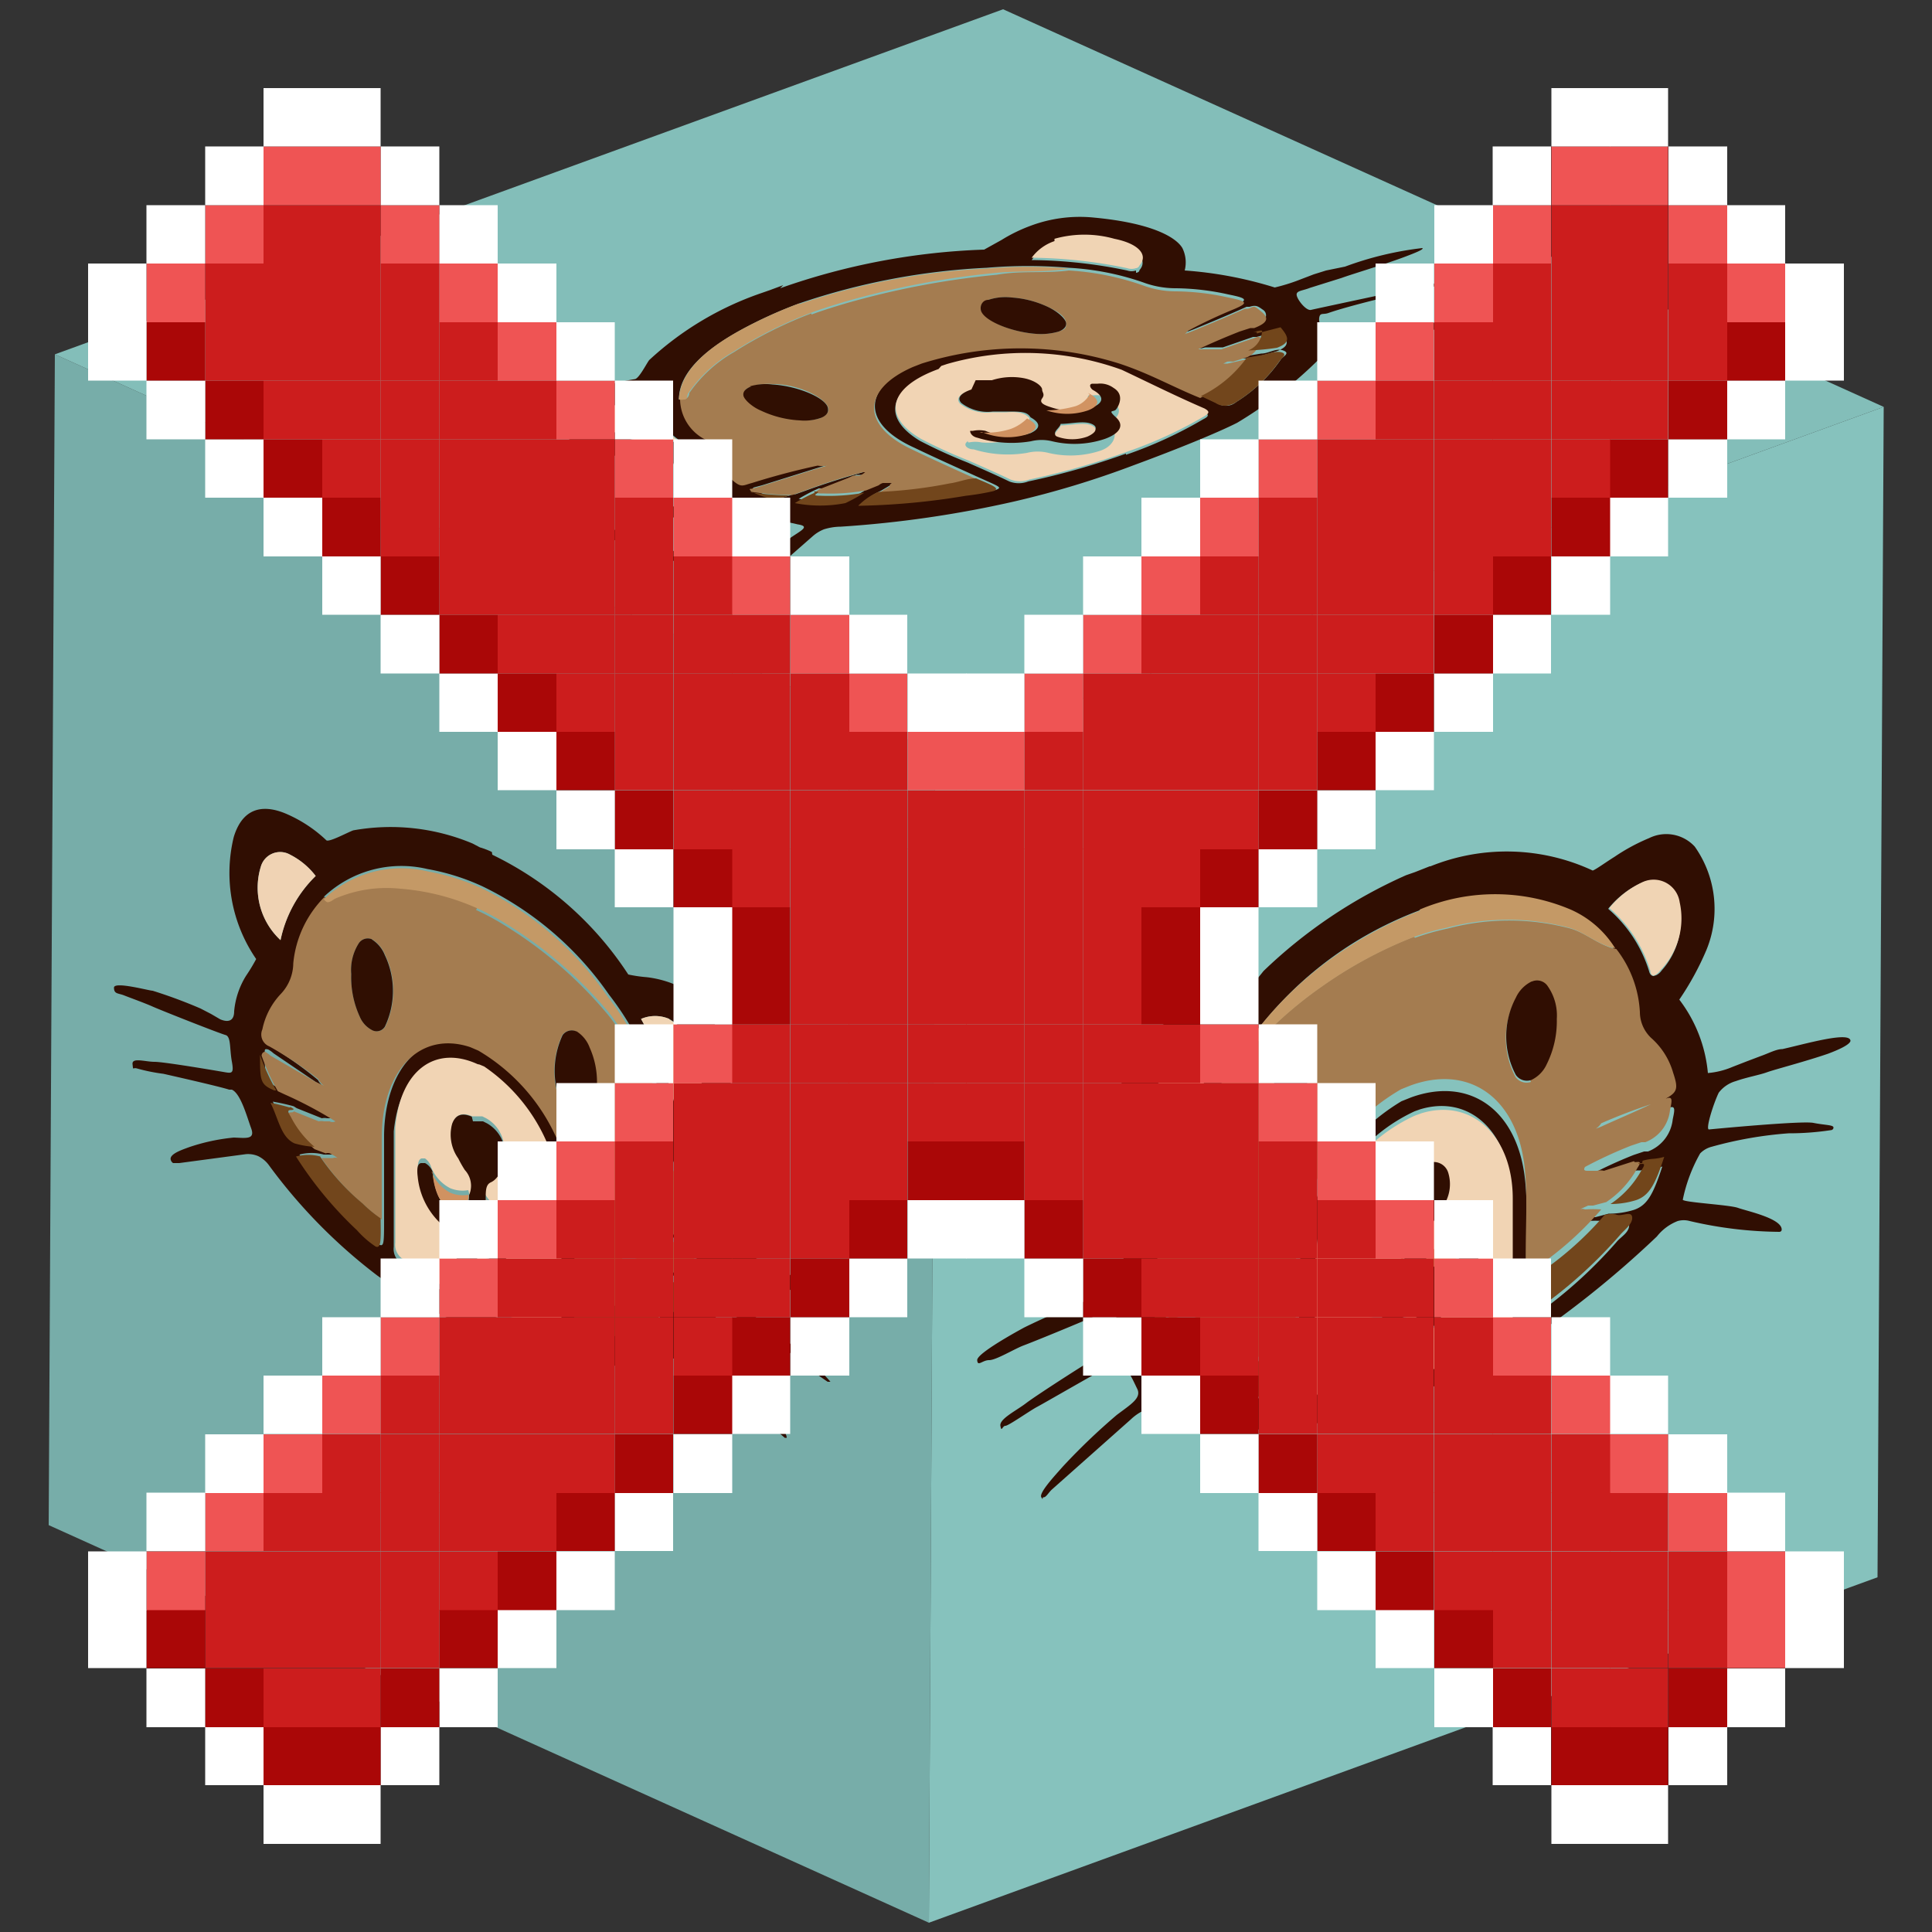 <svg id="Capa_1" data-name="Capa 1" xmlns="http://www.w3.org/2000/svg" xmlns:xlink="http://www.w3.org/1999/xlink" width="50" height="50" viewBox="0 0 50 50">
  <rect x="0" y="0" width="50" height="50" fill="#333333" stroke="none"/>
  <defs>
    <clipPath id="clip-path">
      <polygon points="24.04 49.76 1.26 39.47 1.42 9.17 24.2 19.46 24.04 49.76" fill="none"/>
    </clipPath>
    <clipPath id="clip-path-2">
      <polygon points="24.2 19.46 1.42 9.17 25.96 0.24 48.75 10.53 24.2 19.46" fill="none"/>
    </clipPath>
    <clipPath id="clip-path-3">
      <polygon points="48.75 10.53 48.59 40.82 24.04 49.76 24.2 19.46 48.75 10.53" fill="none"/>
    </clipPath>
  </defs>
  <g id="Figment_lido">
    <g style="isolation: isolate">
      <g>
        <polygon points="24.04 49.76 1.26 39.47 1.42 9.17 24.2 19.46 24.04 49.76" fill="#77ada9"/>
        <g style="isolation: isolate">
          <g clip-path="url(#clip-path)">
            <g>
              <path d="M15.85,33.1h0l.08,0-.08,0M9,30l-.11,0h0L9,30m.15,0L9,30l.08,0m6.57,3s.06,0,.09.06L15.67,33M8.5,28.17h0a.44.44,0,0,1,.11.09.44.44,0,0,0-.11-.09m3.88,5.72a10.1,10.1,0,0,1-2-1.2.44.44,0,0,1-.19-.42c0-.46,0-.93,0-1.4h0c0-.53,0-1.09,0-1.59.15-1.48,1-2.13,2.13-1.63l.12.05a4.58,4.58,0,0,1,2,3.74c0,.92,0,1.83,0,2.75,0,.21-.07.25-.21.23a6.47,6.47,0,0,1-1.9-.54M7.26,24.33a1.85,1.85,0,0,1-.51-1.9.52.52,0,0,1,.76-.31,1.93,1.93,0,0,1,.66.55,3.24,3.24,0,0,0-.91,1.66m10.31,4.49s-.07-.07-.1-.2a9,9,0,0,0-.88-2.25.92.92,0,0,1,.73,0,1.63,1.63,0,0,1,.79,1.16c.14.62,0,1.18-.43,1.28a.22.22,0,0,1-.11,0m-9.19-5.6a2.92,2.92,0,0,1,2.68-.72,5.79,5.79,0,0,1,1.43.45,8.46,8.46,0,0,1,3.27,2.8,7.48,7.48,0,0,1,1,1.71,5.81,5.81,0,0,1,.51,1.95,1.81,1.81,0,0,0,.24.82A4.62,4.62,0,0,1,18,31.48c.12.51.09.56-.25.45a7.72,7.72,0,0,0-1.19-.26.27.27,0,0,1-.12,0,1.34,1.34,0,0,0,.18.07c.42.15.84.31,1.26.43l.07,0c.15.07.13.16.09.35-.08.38-.26.44-.54.32l-.07,0-.24-.12a7.73,7.73,0,0,0-1-.34c0,.09,0,.12.06.14l.07,0,.06,0,.07,0,.15.1.66.33h0l.08,0,.23.16a1.82,1.82,0,0,0,.23.15h0c-.19.49-.32.65-.61.51a2.61,2.61,0,0,1-.55-.38l-.28-.15a.59.59,0,0,0-.11-.08l-.1,0-.09,0h0a.58.58,0,0,1,.12.14l.34.26a1.63,1.63,0,0,1,.2.17c.12.13.34.15.36.37s-.18.16-.28.21a3.91,3.91,0,0,1-1.64.28.33.33,0,0,1-.15,0c-.09,0-.13-.14-.12-.35s0-.32,0-.48c0-.9.06-1.73,0-2.65a5,5,0,0,0-2.45-4l-.21-.09c-1.26-.43-2.26.59-2.29,2.34,0,.7,0,1.42,0,2.12s0,.79-.13.73a2.48,2.48,0,0,1-.48-.42,9.86,9.86,0,0,1-1.58-1.91,1.23,1.23,0,0,1,.63,0l.29,0a.2.2,0,0,1,.13,0l-.09-.06-.11-.06a.15.15,0,0,0-.11,0l-.29-.11a2.36,2.36,0,0,1-.52-.09h0c-.35-.16-.41-.63-.62-1.05a5.52,5.52,0,0,1,.54.12l.08.05.65.26a.31.31,0,0,1,.13,0l.07,0,.08,0a.16.16,0,0,0,.15,0v0l0,0a10.54,10.54,0,0,0-1.32-.7l-.17-.08-.05,0c-.33-.15-.37-.26-.37-.9,0-.11,0-.12.09-.1a.71.71,0,0,1,.14.1L8.17,28l.21.12a.42.42,0,0,1-.15-.17A9.7,9.7,0,0,0,7,27.08a.33.33,0,0,1-.18-.44,1.88,1.88,0,0,1,.48-.92,1.17,1.17,0,0,0,.32-.79,2.81,2.81,0,0,1,.8-1.71m4.31-1.17a1.87,1.87,0,0,0-.31-.12l-.19-.1a5.48,5.48,0,0,0-3.09-.34c-.16.06-.6.3-.69.26h0a3.54,3.54,0,0,0-1-.67c-.53-.24-1.14-.27-1.4.58a3.93,3.93,0,0,0,.58,3.16,4.71,4.71,0,0,1-.26.43,2.09,2.09,0,0,0-.31.92c0,.27-.17.29-.36.21l-.24-.14-.27-.14a12.71,12.71,0,0,0-1.24-.46c-.09,0-1-.25-1-.08s.11.14.26.2.54.2.74.29,1.74.7,1.9.74h0c.13.06.09.35.15.68s0,.31-.23.27S4.24,27.48,4,27.48s-.59-.12-.57.06,0,.08.11.11a4.69,4.69,0,0,0,.69.14c.22.05,1.46.33,1.7.41H6c.23.1.39.7.5,1s-.14.25-.45.24a5.12,5.12,0,0,0-1.16.25c-.19.07-.52.18-.47.33a.14.14,0,0,0,.06.08s.09,0,.16,0l1.72-.23a.66.66,0,0,1,.32.05.76.76,0,0,1,.29.25A13.91,13.91,0,0,0,9.75,33a12.54,12.54,0,0,0,2.46,1.4,14.7,14.7,0,0,0,2.44.9,8.91,8.91,0,0,0,3-.19.53.53,0,0,1,.46,0,.87.87,0,0,1,.26.18,20.71,20.71,0,0,0,1.94,1.92s.05,0,.05,0c0-.25-.77-1.09-.95-1.32s-1.16-1.12-1.2-1.21a1.48,1.48,0,0,1,.42-.7s.12,0,.24,0a13,13,0,0,1,1.64,1.08,9,9,0,0,0,.91.7s.06,0,.07,0-.19-.21-.44-.48-2.17-1.71-2.26-1.77.09-.53.21-.7.2,0,.37,0,.52.29.68.36.84.47,1.31.68c.27.12.48.19.49.11s-.95-.75-1.47-1a4.12,4.12,0,0,0-.47-.24l-.31-.14-.3-.13a1.91,1.91,0,0,1-.53-.3,7.72,7.72,0,0,0-.62-2.28,2.28,2.28,0,0,0,.58-.69,3.28,3.28,0,0,0-.24-2.69,2,2,0,0,0-1-1,2.71,2.71,0,0,0-.75-.2,3.71,3.71,0,0,1-.48-.07l0,0a8.75,8.75,0,0,0-3.52-3.1" fill="#300e02"/>
              <path d="M15.93,33.15l-.08,0h0l.08,0M8.84,30h0L9,30l-.11,0M9,30l.08,0L9,30m6.74,3s-.07,0-.09-.06l.09.06M8.5,28.17h0a.44.44,0,0,1,.11.09.44.44,0,0,0-.11-.09m6.39.86a.75.75,0,0,1-.34-.39,2.19,2.19,0,0,1,0-1.85.29.29,0,0,1,.35-.1.84.84,0,0,1,.34.42,2.17,2.17,0,0,1,.19.93,1.37,1.37,0,0,1-.22.9.25.25,0,0,1-.33.09M9.63,26.66a.69.69,0,0,1-.32-.35,2.44,2.44,0,0,1-.22-1.1,1.29,1.29,0,0,1,.19-.79.28.28,0,0,1,.35-.11.85.85,0,0,1,.34.41,2.15,2.15,0,0,1,0,1.85.25.25,0,0,1-.33.09m2.73-3.2a6.15,6.15,0,0,0-2-.51,3.36,3.36,0,0,0-1.67.25c-.07,0-.13.14-.22.1a.22.22,0,0,1-.09-.08,2.81,2.81,0,0,0-.8,1.71,1.17,1.17,0,0,1-.32.79,1.88,1.88,0,0,0-.48.92.33.33,0,0,0,.18.44,9.7,9.7,0,0,1,1.27.85.42.42,0,0,0,.15.17L8.17,28,7,27.32a.71.71,0,0,0-.14-.1s-.08,0-.09.1a5.5,5.5,0,0,0,.42.92l.17.08a10.54,10.54,0,0,1,1.32.7l0,0v0a.16.16,0,0,1-.15,0l-.08,0-.07,0a.31.31,0,0,0-.13,0l-.65-.26c0,.07-.24-.05-.08.19a2.5,2.5,0,0,0,.62.79l.29.11a.15.15,0,0,1,.11,0l.11.06.09.06a.2.2,0,0,0-.13,0l-.29,0a5.86,5.86,0,0,0,1.1,1.21,3.32,3.32,0,0,0,.46.38c0-.7,0-1.42,0-2.12,0-1.75,1-2.77,2.29-2.34l.21.09a5,5,0,0,1,2.45,4c.1.92,0,1.75,0,2.65a2.77,2.77,0,0,0,1.62-.17l-.34-.26a.58.58,0,0,0-.12-.14h0l.09,0,.1,0a.59.59,0,0,1,.11.08l.28.15c.28.09.48-.09.68-.24s-.07-.14-.07-.22h0l-.66-.33-.15-.1-.07,0-.06,0-.07,0s-.11,0-.06-.14a7.73,7.73,0,0,1,1,.34l.24.12.07,0c.28.12.46.06.54-.32,0-.19.06-.28-.09-.35l-.07,0c-.42-.12-.84-.28-1.26-.43a1.34,1.34,0,0,1-.18-.07.27.27,0,0,0,.12,0,7.72,7.72,0,0,1,1.19.26c.34.11.37.06.25-.45a4.62,4.62,0,0,0-.48-1.25,1.81,1.81,0,0,1-.24-.82,5.81,5.81,0,0,0-.51-1.95c-.37-.38-.64-.92-1-1.34a10.92,10.92,0,0,0-2.66-2.28,6.13,6.13,0,0,0-.71-.38" fill="#a47c50"/>
              <path d="M12.15,30.92a.6.6,0,0,0-.11-.65,2.91,2.91,0,0,1-.17-.3,1.06,1.06,0,0,1-.16-.89c.09-.26.28-.29.51-.19l0,0,.08,0,.07,0,.11,0,.1.05a.92.92,0,0,1,.45.61.72.72,0,0,1-.1.68c-.08.09-.15.2-.25.24s-.16.22-.13.43a1.42,1.42,0,0,0,.48.48.56.56,0,0,0,.48-.05c.05-.1.1-.18.19-.14a.18.18,0,0,1,.09.07.48.48,0,0,1,.08.44c0,.44-.25.66-.56.67-.13,0-.2,0-.24.19-.11.41-.39.54-.73.39h0a1.36,1.36,0,0,1-.7-1,.74.74,0,0,0-.27-.44,1.91,1.91,0,0,1-.56-1.18c0-.16,0-.32.1-.35H11a.42.42,0,0,1,.16.23,1.05,1.05,0,0,0,.49.54.84.84,0,0,0,.47.05m.24-3.26c-1.09-.5-2,.15-2.13,1.63,0,.5,0,1.06,0,1.59h0c0,.47,0,.94,0,1.4a.44.44,0,0,0,.19.42,10.1,10.1,0,0,0,2,1.2,6.47,6.47,0,0,0,1.9.54c.14,0,.21,0,.21-.23,0-.92,0-1.83,0-2.75a4.58,4.58,0,0,0-2-3.74l-.12-.05" fill="#f1d4b4"/>
              <path d="M12.49,23a5.79,5.79,0,0,0-1.43-.45,2.92,2.92,0,0,0-2.68.72.22.22,0,0,0,.09.08c.09,0,.15-.07.22-.1A3.36,3.36,0,0,1,10.36,23a6,6,0,0,1,2.71.89,10.92,10.92,0,0,1,2.66,2.28c.35.42.62,1,1,1.34a7.48,7.48,0,0,0-1-1.71A8.46,8.46,0,0,0,12.49,23" fill="#c49966"/>
              <path d="M17.32,26.37a.92.92,0,0,0-.73,0,9,9,0,0,1,.88,2.25c0,.13.06.18.1.2a.22.22,0,0,0,.11,0c.39-.1.57-.66.43-1.28a1.63,1.63,0,0,0-.79-1.16" fill="#f0d4b4"/>
              <path d="M7.51,22.12a.52.52,0,0,0-.76.31,1.85,1.85,0,0,0,.51,1.9,3.24,3.24,0,0,1,.91-1.66,1.93,1.93,0,0,0-.66-.55" fill="#f0d3b4"/>
              <path d="M16.48,33.62a2.77,2.77,0,0,1-1.62.17c0,.16,0,.32,0,.48s0,.31.12.35a.33.33,0,0,0,.15,0,3.91,3.91,0,0,0,1.64-.28c.1,0,.3,0,.28-.21s-.24-.24-.36-.37a1.63,1.63,0,0,0-.2-.17" fill="#72461c"/>
              <path d="M8.29,29.93a1.23,1.23,0,0,0-.63,0,9.86,9.86,0,0,0,1.58,1.91,2.48,2.48,0,0,0,.48.42c.14.06.14-.15.13-.73a3.32,3.32,0,0,1-.46-.38,5.86,5.86,0,0,1-1.1-1.21" fill="#72461c"/>
              <path d="M17.3,33.08l-.08,0h0c0,.08.21.11.07.22s-.4.33-.68.24a2.61,2.61,0,0,0,.55.38c.29.14.42,0,.61-.51h0a1.82,1.82,0,0,1-.23-.15l-.23-.16" fill="#72461b"/>
              <path d="M7.49,28.66A5.52,5.52,0,0,0,7,28.54c.21.42.27.89.62,1.05h0a2.36,2.36,0,0,0,.52.09,2.5,2.5,0,0,1-.62-.79c-.16-.24.06-.12.08-.19l-.08-.05" fill="#72461c"/>
              <path d="M6.73,27.32c0,.64,0,.75.37.9l.05,0a5.5,5.5,0,0,1-.42-.92" fill="#6f451b"/>
              <path d="M14.91,26.69a.29.29,0,0,0-.35.1,2.19,2.19,0,0,0,0,1.85.75.75,0,0,0,.34.39.25.25,0,0,0,.33-.09,1.37,1.37,0,0,0,.22-.9,2.17,2.17,0,0,0-.19-.93.84.84,0,0,0-.34-.42" fill="#300e02"/>
              <path d="M9.63,24.31a.28.28,0,0,0-.35.11,1.29,1.29,0,0,0-.19.79,2.44,2.44,0,0,0,.22,1.1.69.69,0,0,0,.32.35.25.25,0,0,0,.33-.09,2.15,2.15,0,0,0,0-1.85.85.85,0,0,0-.34-.41" fill="#300f02"/>
              <path d="M12.39,32.59A.71.71,0,0,1,12,32c0-.22.24-.16.36-.26.11.22.37.36.37.62s-.18.29-.35.24m-.17-3.7c-.23-.1-.42-.07-.51.19a1.06,1.06,0,0,0,.16.89,2.91,2.91,0,0,0,.17.3.6.6,0,0,1,.11.65c0,.37-.18.52-.44.41h0c-.28-.13-.45-.46-.5-1A.42.42,0,0,0,11,30.1h-.09c-.12,0-.12.19-.1.35a1.91,1.91,0,0,0,.56,1.18.74.74,0,0,1,.27.44,1.36,1.36,0,0,0,.7,1h0c.34.15.62,0,.73-.39,0-.16.11-.19.24-.19.31,0,.52-.23.56-.67a.48.48,0,0,0-.08-.44.18.18,0,0,0-.09-.07c-.09,0-.14,0-.19.14,0,.42-.21.6-.48.48h0a1,1,0,0,1-.46-.9c0-.21,0-.37.13-.43s.17-.15.25-.24a.72.72,0,0,0,.1-.68.92.92,0,0,0-.45-.61l-.1-.05-.11,0-.07,0-.08,0,0,0" fill="#300f02"/>
              <path d="M11.19,30.33c.05.53.22.86.5,1h0c.26.11.42,0,.44-.41a.84.84,0,0,1-.47-.05,1.05,1.05,0,0,1-.49-.54" fill="#d09261"/>
              <path d="M13.54,31.46a.56.56,0,0,1-.48.05,1.42,1.42,0,0,1-.48-.48,1,1,0,0,0,.46.9h0c.27.12.45-.06.48-.48" fill="#d19362"/>
              <path d="M12.37,31.73c-.12.1-.36,0-.36.26a.71.71,0,0,0,.38.6c.17,0,.36,0,.35-.24s-.26-.4-.37-.62" fill="#edd0b1"/>
            </g>
          </g>
        </g>
      </g>
      <g>
        <polygon points="24.2 19.46 1.42 9.17 25.96 0.24 48.75 10.53 24.2 19.46" fill="#83beb9"/>
        <g style="isolation: isolate">
          <g clip-path="url(#clip-path-2)">
            <g>
              <path d="M31.35,9.44h0l.11,0-.11,0m-8,2.92-.1.06h0l.1-.06m.15-.07-.08,0,.08,0m7.65-2.78.12,0-.12,0M21.53,12h0l.16,0-.16,0m7.61-.26a19.1,19.1,0,0,1-2.53.72.68.68,0,0,1-.49,0c-.35-.17-.72-.33-1.08-.49h0a12.89,12.89,0,0,1-1.23-.56c-1-.6-.82-1.35.45-1.81l.15-.05A7.34,7.34,0,0,1,29,9.65c.74.31,1.42.65,2.14,1,.17.08.14.13,0,.2a11,11,0,0,1-2,.92m-11.62-.35A2.25,2.25,0,0,1,15.63,11c-.16-.21,0-.41.37-.55a3.94,3.94,0,0,1,1-.19,1.27,1.27,0,0,0,.55,1.11M29.4,7a.36.36,0,0,1-.23,0,12.62,12.62,0,0,0-2.47-.27,1.21,1.21,0,0,1,.59-.43,2.86,2.86,0,0,1,1.55,0c.6.13.88.43.65.69,0,0,0,.06-.09.07M17.57,10.34c0-.68.64-1.27,1.62-1.81a11.52,11.52,0,0,1,1.5-.68,17.65,17.65,0,0,1,4.85-.92,12.49,12.49,0,0,1,2.12,0,7,7,0,0,1,1.93.38,2.42,2.42,0,0,0,.84.15,6.5,6.5,0,0,1,1.36.16c.5.1.52.14.15.3a12.76,12.76,0,0,0-1.17.6.15.15,0,0,1-.08.08l.21-.08c.46-.19.92-.38,1.36-.58l.08,0c.18-.06.23,0,.35.08s.12.3-.19.42l-.1,0-.28.09c-.38.15-.73.3-1.07.46,0,.06.1,0,.16,0l.08,0,.08,0,.08,0,.2,0,.78-.27h0l.09,0,.3-.08.31-.08h0c.23.27.25.4-.09.53a6.07,6.07,0,0,1-.75.19L32,9.26a.57.57,0,0,0-.15,0l-.1.05-.1,0h0l.21,0,.48-.11.3-.05c.2,0,.38-.15.57-.08s0,.15-.06.23A3.89,3.89,0,0,1,32,10.4a.5.5,0,0,1-.14.08.43.43,0,0,1-.37-.05l-.38-.18c-.72-.29-1.3-.63-2.09-.89a8.51,8.51,0,0,0-5.12,0l-.23.09c-1.36.58-1.38,1.52,0,2.14.54.26,1.1.51,1.65.76s.63.26.45.33a6.3,6.3,0,0,1-.71.12,18.62,18.62,0,0,1-2.78.26,1.71,1.71,0,0,1,.52-.36l.27-.16s0-.06.08-.09l-.12,0-.13,0a.29.29,0,0,0-.11.06l-.32.13a4.49,4.49,0,0,1-.49.27h0a3.4,3.4,0,0,1-1.31,0,4.3,4.3,0,0,1,.52-.27l.1,0,.74-.29.13-.06.09,0,.08,0c.07,0,.12-.05.14-.09h-.06c-.57.16-1.11.33-1.62.52l-.2.07-.06,0c-.38.14-.5.12-1-.1-.08,0-.06-.07,0-.08l.19-.05,1.5-.47.27-.08a.69.69,0,0,1-.25,0c-.6.13-1.16.28-1.7.45-.23.06-.36.06-.49-.06s-.36-.38-.33-.59-.13-.32-.36-.46a1.19,1.19,0,0,1-.68-1.06m2.59-2.91-.35.13-.23.08A8.16,8.16,0,0,0,16.8,9.32c-.08.11-.25.45-.36.49h0a8.53,8.53,0,0,0-1.32.33c-.62.23-1.13.57-.68,1,.89.87,2.94.76,2.94.76a1.24,1.24,0,0,1,.12.3,1,1,0,0,0,.47.5c.2.11.09.2-.13.28l-.3.09-.33.11c-.51.19-1.28.52-1.36.56s-1,.49-.87.55a.82.82,0,0,0,.36-.08c.26-.09.6-.25.83-.33s2-.77,2.12-.85h0c.16-.06.35.07.66.15s.22.12,0,.22-1.47.81-1.64.94-.58.3-.41.35a.29.29,0,0,0,.17,0,6,6,0,0,0,.67-.35c.21-.11,1.45-.73,1.7-.84h0a3.11,3.11,0,0,1,1.2.07c.34.05.09.16-.17.34a4.8,4.8,0,0,0-.75.76c-.1.13-.28.37-.12.39h.11s0-.06.1-.11l1.22-1.07a1,1,0,0,1,.29-.18,1.5,1.5,0,0,1,.44-.07,28.46,28.46,0,0,0,4.48-.65,23.94,23.94,0,0,0,3.1-.94c1.14-.42,2.19-.85,2.68-1.1a11.1,11.1,0,0,0,2.26-1.79.65.65,0,0,1,.37-.26,2,2,0,0,1,.35-.09c.31,0,2.73-.33,3.08-.45,0,0,.05,0,0,0a9.5,9.5,0,0,0-1.8.09c-.32,0-1.82.29-1.92.27s-.24-.33-.22-.48.1-.08.24-.13c.54-.19,1.85-.5,2.18-.57s1.06-.21,1.27-.29c0,0,.08,0,.06,0s-.32,0-.74.09-3.1.66-3.22.69-.34-.24-.37-.37.14-.12.34-.2l.83-.26c.21-.08,1.05-.33,1.59-.53.32-.12.54-.21.49-.24a8.53,8.53,0,0,0-2,.48L34.32,7,34,7.1l-.34.13a4.77,4.77,0,0,1-.67.21A10.24,10.24,0,0,0,30.66,7a.84.84,0,0,0-.06-.58c-.14-.24-.69-.64-2.3-.79a3.63,3.63,0,0,0-1.62.21,4.15,4.15,0,0,0-.76.37l-.45.25h0a17.58,17.58,0,0,0-5.28,1" fill="#300e02"/>
              <path d="M31.46,9.41l-.11,0h0l.11,0m-8.25,3h0l.1-.06-.1.06m.17-.09.08,0-.08,0m7.85-2.86-.12,0,.12,0M21.53,12h0l.16,0-.16,0M27.4,8.58a1.64,1.64,0,0,1-.59.06c-.67-.05-1.39-.37-1.43-.65,0-.1.06-.18.2-.23a1.4,1.4,0,0,1,.61-.06,2.6,2.6,0,0,1,.88.22c.32.14.51.28.52.44s-.06.17-.19.22m-6.13,2.23a1.3,1.3,0,0,1-.53.06,2.68,2.68,0,0,1-1-.25c-.24-.1-.42-.23-.46-.39s.05-.18.2-.24A1.47,1.47,0,0,1,20,9.94c.68,0,1.4.37,1.44.64,0,.1-.06.18-.2.23M21,8.11a11,11,0,0,0-2,1,3.56,3.56,0,0,0-1.16,1.06s0,.12-.11.16a.35.35,0,0,1-.13,0,1.19,1.19,0,0,0,.68,1.06c.23.14.39.28.36.46s.11.4.33.59.26.12.49.06c.54-.17,1.1-.32,1.7-.45a.69.69,0,0,0,.25,0l-.27.08-1.5.47-.19.05c-.05,0-.07,0,0,.08a7.34,7.34,0,0,0,1.06.08l.2-.07c.51-.19,1-.36,1.62-.52h.06s-.07.06-.14.09l-.08,0-.09,0-.13.06-.74.29s-.23.12.08.11a5.14,5.14,0,0,0,1.13-.08l.32-.13a.29.29,0,0,1,.11-.06l.13,0,.12,0s-.07,0-.08.09l-.27.16a11.88,11.88,0,0,0,1.84-.22c.23,0,.45-.09.68-.13-.55-.25-1.11-.5-1.65-.76-1.34-.62-1.32-1.56,0-2.14l.23-.09a8.51,8.51,0,0,1,5.12,0c.79.26,1.37.6,2.09.89a3.12,3.12,0,0,0,1.19-1l-.48.11-.21,0h0l.1,0,.1-.05a.57.57,0,0,1,.15,0l.35-.11a.56.56,0,0,0,.36-.48c0-.12-.17,0-.23,0h0l-.78.27-.2,0-.08,0-.08,0-.08,0c-.06,0-.13,0-.16,0,.34-.16.69-.31,1.07-.46l.28-.09.1,0c.31-.12.41-.24.19-.42s-.17-.14-.35-.08l-.08,0c-.44.2-.9.39-1.36.58l-.21.08a.15.15,0,0,0,.08-.08A12.76,12.76,0,0,1,31.94,8c.37-.16.35-.2-.15-.3a6.5,6.5,0,0,0-1.36-.16,2.42,2.42,0,0,1-.84-.15A7,7,0,0,0,27.66,7c-.6.08-1.24,0-1.86.11a21.53,21.53,0,0,0-3.94.75c-.3.09-.59.18-.86.28" fill="#a47c50"/>
              <path d="M26.64,10.82c-.09-.11-.26-.18-.59-.15-.12,0-.25,0-.38,0a1.12,1.12,0,0,1-.82-.22c-.13-.14,0-.26.26-.35l0,0,.09,0,.09,0,.12,0,.12,0a1.68,1.68,0,0,1,.84-.05c.29.06.45.16.46.29s0,.16,0,.23,0,.17.23.23a2.86,2.86,0,0,0,.76-.11.67.67,0,0,0,.36-.3c0-.06-.06-.12,0-.16l.13,0a.58.58,0,0,1,.41.11c.3.18.31.37.06.56s-.13.12,0,.2.1.42-.29.56h0a2.47,2.47,0,0,1-1.36.06,1.14,1.14,0,0,0-.55,0,3,3,0,0,1-1.38-.09c-.15,0-.27-.1-.19-.18s0,0,.07,0a.79.79,0,0,1,.32,0,2.07,2.07,0,0,0,.81-.09,1.17,1.17,0,0,0,.42-.27M24.29,9.55c-1.27.46-1.49,1.21-.45,1.81a12.89,12.89,0,0,0,1.23.56h0c.36.16.73.32,1.08.49a.68.68,0,0,0,.49,0,19.1,19.1,0,0,0,2.53-.72,11,11,0,0,0,2-.92c.12-.07.15-.12,0-.2-.72-.31-1.4-.65-2.14-1a7.34,7.34,0,0,0-4.52-.15l-.15.05" fill="#f1d4b4"/>
              <path d="M20.69,7.85a11.52,11.52,0,0,0-1.5.68c-1,.54-1.59,1.13-1.62,1.81a.35.35,0,0,0,.13,0c.11,0,.07-.11.11-.16A3.56,3.56,0,0,1,19,9.09a11,11,0,0,1,2-1c.27-.1.56-.19.86-.28a21.53,21.53,0,0,1,3.94-.75c.62-.06,1.26,0,1.86-.11a12.49,12.49,0,0,0-2.12,0,17.65,17.65,0,0,0-4.85.92" fill="#c49966"/>
              <path d="M27.29,6.24a1.21,1.21,0,0,0-.59.43,12.62,12.62,0,0,1,2.47.27.36.36,0,0,0,.23,0s.06,0,.09-.07c.23-.26,0-.56-.65-.69a2.86,2.86,0,0,0-1.55,0" fill="#f0d4b4"/>
              <path d="M16,10.46c-.39.14-.53.34-.37.55a2.25,2.25,0,0,0,1.89.37A1.27,1.27,0,0,1,17,10.27a3.94,3.94,0,0,0-1,.19" fill="#f0d3b4"/>
              <path d="M32.27,9.25a3.12,3.12,0,0,1-1.19,1l.38.18a.43.43,0,0,0,.37.05A.5.5,0,0,0,32,10.4a3.89,3.89,0,0,0,1.11-1.05c.05-.08.22-.18.06-.23s-.37.05-.57.08l-.3.05" fill="#72461c"/>
              <path d="M22.73,12.73a1.71,1.71,0,0,0-.52.36A18.62,18.62,0,0,0,25,12.83a6.3,6.3,0,0,0,.71-.12c.18-.07,0-.14-.45-.33-.23,0-.45.1-.68.13a11.88,11.88,0,0,1-1.84.22" fill="#72461c"/>
              <path d="M32.52,8.59l-.09,0h0c.06,0,.27-.08.23,0a.56.56,0,0,1-.36.48A6.07,6.07,0,0,0,33.05,9c.34-.13.32-.26.09-.53h0l-.31.08-.3.08" fill="#72461b"/>
              <path d="M21.09,12.75a4.3,4.3,0,0,0-.52.27,3.4,3.4,0,0,0,1.31,0h0a4.49,4.49,0,0,0,.49-.27,5.14,5.14,0,0,1-1.13.08c-.31,0,0-.07-.08-.11l-.1,0" fill="#72461c"/>
              <path d="M19.43,12.72c.5.22.62.24,1,.1l.06,0a7.34,7.34,0,0,1-1.06-.08" fill="#6f451b"/>
              <path d="M25.58,7.76c-.14,0-.21.13-.2.23,0,.28.76.6,1.43.65a1.64,1.64,0,0,0,.59-.06c.13-.05.2-.12.19-.22s-.2-.3-.52-.44a2.6,2.6,0,0,0-.88-.22,1.4,1.4,0,0,0-.61.06" fill="#300e02"/>
              <path d="M19.44,10c-.15.06-.22.14-.2.24s.22.29.46.39a2.68,2.68,0,0,0,1,.25,1.3,1.3,0,0,0,.53-.06c.14-.05.21-.13.2-.23,0-.27-.76-.6-1.44-.64a1.47,1.47,0,0,0-.59.05" fill="#300f02"/>
              <path d="M28.14,11.27a1.16,1.16,0,0,1-.78,0c-.16-.07.07-.19.09-.3.27,0,.59-.09.8,0s.07.21-.11.29m-3-1.18c-.26.09-.39.21-.26.35a1.12,1.12,0,0,0,.82.22c.13,0,.26,0,.38,0,.33,0,.5,0,.59.15.27.15.26.29,0,.41h0a1.71,1.71,0,0,1-1.17-.06.79.79,0,0,0-.32,0s-.06,0-.07,0,0,.14.19.18a3,3,0,0,0,1.38.09,1.14,1.14,0,0,1,.55,0,2.47,2.47,0,0,0,1.36-.06h0c.39-.14.52-.35.29-.56s-.06-.13,0-.2.24-.38-.06-.56a.58.58,0,0,0-.41-.11l-.13,0c-.1,0-.08.1,0,.16.3.16.29.33,0,.45h0a1.67,1.67,0,0,1-1.08,0c-.19-.06-.31-.12-.23-.23s0-.15,0-.23-.17-.23-.46-.29a1.68,1.68,0,0,0-.84.05l-.12,0-.12,0-.09,0-.09,0,0,0" fill="#300f02"/>
              <path d="M25.41,11.18a1.71,1.71,0,0,0,1.17.06h0c.29-.12.3-.26,0-.41a1.17,1.17,0,0,1-.42.27,2.07,2.07,0,0,1-.81.09" fill="#d09261"/>
              <path d="M28.2,10.21a.67.67,0,0,1-.36.3,2.86,2.86,0,0,1-.76.11,1.67,1.67,0,0,0,1.08,0h0c.31-.12.32-.29,0-.45" fill="#d19362"/>
              <path d="M27.45,11c0,.11-.25.23-.09.3a1.16,1.16,0,0,0,.78,0c.18-.08.31-.2.11-.29s-.53,0-.8,0" fill="#edd0b1"/>
            </g>
          </g>
        </g>
      </g>
      <g>
        <polygon points="48.75 10.53 48.59 40.82 24.04 49.76 24.2 19.46 48.75 10.53" fill="#86c2bd"/>
        <g style="isolation: isolate">
          <g clip-path="url(#clip-path-3)">
            <g>
              <path d="M40.77,31.45h0m-8.25,3a.57.57,0,0,0-.13.08h0l.14-.08m.17-.1-.09.06s.07,0,.09-.06m7.86-2.86s.07,0,.11,0l-.11,0M32,32.9h0m4.64,2.6a8.71,8.71,0,0,1-2.36.52c-.17,0-.23-.05-.23-.27,0-.51,0-1,0-1.52h0a16.85,16.85,0,0,1,0-1.74,4.44,4.44,0,0,1,2.56-3.73l.14-.05c1.28-.39,2.32.57,2.36,2.21,0,1,0,2,0,3a.47.47,0,0,1-.24.44,10.67,10.67,0,0,1-2.28,1.16m-6.13-5.6c-.63-.08-.89-.76-.61-1.58a1.66,1.66,0,0,1,.92-1.05,1.22,1.22,0,0,1,.78,0,8.58,8.58,0,0,0-1.09,2.63m12.33-4.66s-.08,0-.11-.12a3.48,3.48,0,0,0-1.06-1.62,2.37,2.37,0,0,1,.88-.68.68.68,0,0,1,.94.53A1.92,1.92,0,0,1,43,25.12a.36.36,0,0,1-.14.12m-11,2.43A9.49,9.49,0,0,1,35,24.42a9.7,9.7,0,0,1,1.71-.85,5,5,0,0,1,3.91,0,2.58,2.58,0,0,1,1.15,1,2.9,2.9,0,0,1,.61,1.63.93.93,0,0,0,.29.67,1.89,1.89,0,0,1,.57.9c.15.45.11.52-.3.73a14.79,14.79,0,0,0-1.43.81.47.47,0,0,1-.14.14,2,2,0,0,0,.22-.09c.5-.23,1-.44,1.51-.69a.18.18,0,0,1,.09,0c.18-.07.15.06.1.3a1,1,0,0,1-.64.83l-.1,0-.27.09a11.56,11.56,0,0,0-1.19.55c-.06.14,0,.11.07.1l.08,0,.08,0,.08,0a.38.38,0,0,1,.18,0l.78-.25h0l.1,0a1.26,1.26,0,0,1,.28-.05,1.51,1.51,0,0,0,.28-.05h0c-.23.7-.38,1-.73,1.12a2.24,2.24,0,0,1-.66.1l-.34.09-.13,0-.11.05-.11.05h0a.18.18,0,0,1,.14,0,3,3,0,0,1,.42,0,.65.65,0,0,1,.24,0c.14,0,.39-.15.42.07s-.21.33-.33.48a11.9,11.9,0,0,1-2,1.82.62.62,0,0,1-.18.11c-.11,0-.16,0-.14-.27s0-.36,0-.53c-.05-.93.06-1.92-.05-2.82-.22-1.77-1.45-2.6-2.94-2.06l-.25.1A5.47,5.47,0,0,0,33.62,33c0,.77,0,1.54,0,2.32,0,.6,0,.83-.16.9a1.4,1.4,0,0,1-.57,0,4,4,0,0,1-1.89-.6,3.43,3.43,0,0,1,.76-.57l.35-.24a.52.52,0,0,1,.16-.14l-.12,0-.13,0a.31.31,0,0,0-.13.08l-.35.15a4.49,4.49,0,0,1-.62.38h0c-.42.15-.49-.3-.74-.57a6.44,6.44,0,0,1,.64-.36l.1,0,.78-.31a.4.4,0,0,1,.15-.09l.09,0,.09,0a.38.38,0,0,0,.18-.12v0l0,0a10.63,10.63,0,0,0-1.57.45l-.2.07-.06,0c-.4.14-.44,0-.45-.63,0-.13.06-.18.11-.2s.12,0,.17,0L31.58,33l.25-.07a.18.18,0,0,1-.17,0,8.17,8.17,0,0,0-1.52.25c-.22.06-.28,0-.21-.31a4.66,4.66,0,0,1,.57-1.43,2.57,2.57,0,0,0,.38-1.15,6.53,6.53,0,0,1,1-2.58M37,22.42l-.38.15-.23.08a12.79,12.79,0,0,0-3.69,2.48,9.29,9.29,0,0,1-.83.92h0a2.47,2.47,0,0,0-1.16.16A2.63,2.63,0,0,0,29,28.14c-.61,2.26.69,2.87.69,2.87s-.18.44-.31.71A4.05,4.05,0,0,0,29,33a.61.61,0,0,1-.43.56l-.29.07a1.62,1.62,0,0,0-.32.09c-.53.19-1.39.6-1.48.65s-1.2.65-1.19.83.13,0,.31,0,.65-.29.89-.38c.4-.15,2.07-.84,2.27-.95h0c.16-.06.11.3.18.6s0,.36-.27.49-1.85,1.15-2.11,1.35-.7.41-.67.59.05,0,.13,0,.63-.39.82-.49,1.74-1,2-1.12l0,0c.27-.09.47.41.59.65s-.16.4-.53.68a16.4,16.4,0,0,0-1.39,1.33c-.23.26-.63.69-.56.8s0,0,.06,0,.12-.11.2-.19l2.06-1.83a1.28,1.28,0,0,1,.38-.25.42.42,0,0,1,.35,0,6.71,6.71,0,0,0,3.35.47,11.8,11.8,0,0,0,2.94-.76,22.15,22.15,0,0,0,2.92-1.28A25.84,25.84,0,0,0,42.88,32a1.27,1.27,0,0,1,.54-.4.58.58,0,0,1,.31,0,10.53,10.53,0,0,0,2.32.28s.06,0,.06-.06c0-.29-.91-.48-1.13-.56s-1.39-.14-1.43-.21A4.08,4.08,0,0,1,44,29.85a.63.63,0,0,1,.29-.17,10.16,10.16,0,0,1,2-.35,7.2,7.2,0,0,0,1.08-.08s.08,0,.08-.07-.22-.06-.52-.12-2.6.16-2.7.17.11-.66.25-.95a.84.84,0,0,1,.44-.3c.28-.1.62-.16.81-.23s1-.28,1.58-.48c.32-.12.56-.24.58-.33,0-.26-1.14.07-1.76.21-.16,0-.36.11-.56.18l-.37.14-.36.14a2.06,2.06,0,0,1-.64.16,3.67,3.67,0,0,0-.74-1.9,7.38,7.38,0,0,0,.7-1.28,2.79,2.79,0,0,0-.3-2.68,1,1,0,0,0-1.18-.22,5,5,0,0,0-.89.48c-.27.17-.47.32-.57.36h0a5.27,5.27,0,0,0-4.2-.11" fill="#300e02"/>
              <path d="M40.86,31.44h0m-8.48,3.09h0a.57.57,0,0,1,.13-.08l-.14.08m.22-.12.09-.06s-.06,0-.09.06m8.06-2.94s-.08,0-.11,0l.11,0M32,32.9h0M39.62,28a.35.35,0,0,1-.4-.13,2.13,2.13,0,0,1,0-2,.87.87,0,0,1,.41-.42.33.33,0,0,1,.41.13,1.32,1.32,0,0,1,.23.84A2.49,2.49,0,0,1,40,27.54a.83.83,0,0,1-.4.41m-6.29,2.28a.35.35,0,0,1-.38-.09,1.34,1.34,0,0,1-.27-1,2.21,2.21,0,0,1,.24-1,.89.89,0,0,1,.41-.44.36.36,0,0,1,.41.13,2.16,2.16,0,0,1,0,2,.83.83,0,0,1-.4.41m3.27-6a11.17,11.17,0,0,0-2.39,1.29,10.65,10.65,0,0,0-2,1.82c-.08.1-.15.27-.26.31h-.1a6.53,6.53,0,0,0-1,2.58,2.57,2.57,0,0,1-.38,1.15,4.66,4.66,0,0,0-.57,1.43c-.07.3,0,.37.21.31a8.17,8.17,0,0,1,1.52-.25.18.18,0,0,0,.17,0l-.25.07-1.44.39c-.05,0-.12,0-.17,0s-.09.07-.11.2c.17.21.28.49.51.6l.2-.07a10.63,10.63,0,0,1,1.57-.45l0,0v0a.38.38,0,0,1-.18.12l-.09,0-.09,0a.4.4,0,0,0-.15.09l-.78.31c0,.1-.29.17-.1.28s.43.35.74.29l.35-.15a.31.31,0,0,1,.13-.08l.13,0,.12,0a.52.52,0,0,0-.16.14l-.35.24c.36.3.86.22,1.31.29a3.37,3.37,0,0,0,.55,0c0-.78,0-1.55,0-2.32a5.47,5.47,0,0,1,2.73-4.64l.25-.1c1.49-.54,2.72.29,2.94,2.06.11.9,0,1.89.05,2.82a8.58,8.58,0,0,0,1.94-1.67,3,3,0,0,0-.42,0,.18.18,0,0,0-.14,0h0l.11-.05.11-.05.13,0,.34-.09a2.51,2.51,0,0,0,.81-.89c.17-.25-.09-.09-.09-.17h0l-.78.25a.38.38,0,0,0-.18,0l-.08,0-.08,0-.08,0c-.05,0-.13,0-.07-.1a11.56,11.56,0,0,1,1.19-.55l.27-.09.1,0a1,1,0,0,0,.64-.83c.05-.24.08-.37-.1-.3a.18.18,0,0,0-.09,0c-.5.25-1,.46-1.51.69a2,2,0,0,1-.22.09.47.47,0,0,0,.14-.14A14.79,14.79,0,0,1,43,28.49c.41-.21.45-.28.3-.73a1.89,1.89,0,0,0-.57-.9.93.93,0,0,1-.29-.67,2.9,2.9,0,0,0-.61-1.63c-.44-.08-.77-.41-1.19-.53a6.18,6.18,0,0,0-3.17,0,6.32,6.32,0,0,0-.85.24" fill="#a47c50"/>
              <path d="M36.35,32.5c.09-.29.09-.51-.14-.58s-.13-.13-.2-.19a.67.67,0,0,1-.19-.8,1,1,0,0,1,.6-.67l0,0,.1,0,.09,0,.12-.05.12,0a.39.39,0,0,1,.54.24,1,1,0,0,1-.11.83,3.3,3.3,0,0,1-.31.48.62.62,0,0,0-.15.59.71.71,0,0,0,.57.08,1.58,1.58,0,0,0,.58-.5c.05-.15.12-.29.23-.33h.1c.15,0,.12.24.1.4a1.81,1.81,0,0,1-.67,1.25.67.67,0,0,0-.29.43,1.47,1.47,0,0,1-.87,1.08h0a.6.6,0,0,1-.84-.45c-.06-.19-.16-.22-.32-.23-.38,0-.6-.3-.67-.76a.49.49,0,0,1,.12-.47.26.26,0,0,1,.1-.07.17.17,0,0,1,.2.09.49.49,0,0,0,.58.14,1.71,1.71,0,0,0,.57-.39m.29-3.74a4.44,4.44,0,0,0-2.56,3.73,16.85,16.85,0,0,0,0,1.74h0c0,.51,0,1,0,1.52,0,.22.06.29.23.27a8.71,8.71,0,0,0,2.36-.52,10.67,10.67,0,0,0,2.28-1.16.47.47,0,0,0,.24-.44c0-1,0-2,0-3,0-1.64-1.08-2.6-2.36-2.21l-.14.05" fill="#f1d4b4"/>
              <path d="M36.75,23.57a9.7,9.7,0,0,0-1.71.85,9.49,9.49,0,0,0-3.2,3.25h.1c.11,0,.18-.21.26-.31a10.65,10.65,0,0,1,2-1.82,11.17,11.17,0,0,1,2.39-1.29,6.32,6.32,0,0,1,.85-.24,6.18,6.18,0,0,1,3.17,0c.42.12.75.45,1.19.53a2.58,2.58,0,0,0-1.15-1,5,5,0,0,0-3.91,0" fill="#c49966"/>
              <path d="M42.53,22.82a2.37,2.37,0,0,0-.88.68,3.48,3.48,0,0,1,1.06,1.62c0,.11.07.14.11.12a.36.36,0,0,0,.14-.12,1.92,1.92,0,0,0,.51-1.77.68.68,0,0,0-.94-.53" fill="#f0d4b4"/>
              <path d="M30.8,27.27a1.66,1.66,0,0,0-.92,1.05c-.28.82,0,1.5.61,1.58a8.58,8.58,0,0,1,1.09-2.63,1.22,1.22,0,0,0-.78,0" fill="#f0d3b4"/>
              <path d="M41.53,31.44a8.58,8.58,0,0,1-1.94,1.67c0,.17,0,.35,0,.53s0,.31.14.27a.62.62,0,0,0,.18-.11,11.9,11.9,0,0,0,2-1.82c.12-.15.35-.3.33-.48s-.28,0-.42-.07a.65.65,0,0,0-.24,0" fill="#72461c"/>
              <path d="M31.73,35a3.43,3.43,0,0,0-.76.57,4,4,0,0,0,1.89.6,1.4,1.4,0,0,0,.57,0c.18-.07.18-.3.16-.9a3.37,3.37,0,0,1-.55,0c-.45-.07-.95,0-1.31-.29" fill="#72461c"/>
              <path d="M42.5,30.1l-.1,0h0c0,.08.26-.08.09.17a2.51,2.51,0,0,1-.81.89,2.24,2.24,0,0,0,.66-.1c.35-.12.5-.42.73-1.12h0a1.51,1.51,0,0,1-.28.05,1.26,1.26,0,0,0-.28.05" fill="#72461b"/>
              <path d="M30.77,34.37a6.44,6.44,0,0,0-.64.36c.25.27.32.72.74.57h0a4.49,4.49,0,0,0,.62-.38c-.31.06-.51-.15-.74-.29s.07-.18.1-.28l-.1,0" fill="#72461c"/>
              <path d="M29.86,33.62c0,.68.05.77.45.63l.06,0c-.23-.11-.34-.39-.51-.6" fill="#6f451b"/>
              <path d="M39.64,25.4a.87.87,0,0,0-.41.42,2.13,2.13,0,0,0,0,2,.35.35,0,0,0,.4.13.83.83,0,0,0,.4-.41,2.49,2.49,0,0,0,.26-1.17,1.32,1.32,0,0,0-.23-.84.33.33,0,0,0-.41-.13" fill="#300e02"/>
              <path d="M33.33,27.69a.89.89,0,0,0-.41.44,2.21,2.21,0,0,0-.24,1,1.34,1.34,0,0,0,.27,1,.35.35,0,0,0,.38.09.83.83,0,0,0,.4-.41,2.16,2.16,0,0,0,0-2,.36.36,0,0,0-.41-.13" fill="#300f02"/>
              <path d="M36.63,34.1c-.25.06-.47,0-.46-.31s.3-.4.44-.61c.14.14.44,0,.45.33a.74.74,0,0,1-.43.59m-.21-3.84a1,1,0,0,0-.6.67.67.67,0,0,0,.19.8c.07.06.12.16.2.19s.23.29.14.58a.93.93,0,0,1-.53.86h0c-.34.12-.54-.09-.59-.62a.17.17,0,0,0-.2-.09.26.26,0,0,0-.1.07.49.49,0,0,0-.12.47c.07.46.29.73.67.76.16,0,.26,0,.32.23a.6.6,0,0,0,.84.45h0a1.47,1.47,0,0,0,.87-1.08.67.67,0,0,1,.29-.43,1.81,1.81,0,0,0,.67-1.25c0-.16.05-.36-.1-.4h-.1c-.11,0-.18.18-.23.33a1.07,1.07,0,0,1-.58,1h0c-.32.11-.53-.11-.55-.55a.62.62,0,0,1,.15-.59,3.3,3.3,0,0,0,.31-.48,1,1,0,0,0,.11-.83.39.39,0,0,0-.54-.24l-.12,0-.12.05-.09,0-.1,0,0,0" fill="#300f02"/>
              <path d="M35.2,32.75c0,.53.25.74.59.62h0a.93.93,0,0,0,.53-.86,1.71,1.71,0,0,1-.57.39.49.49,0,0,1-.58-.14" fill="#d09261"/>
              <path d="M38,31.81a1.58,1.58,0,0,1-.58.5.71.71,0,0,1-.57-.08c0,.44.23.66.55.55h0a1.07,1.07,0,0,0,.58-1" fill="#d19362"/>
              <path d="M36.61,33.18c-.14.21-.43.38-.44.61s.21.37.46.31a.74.74,0,0,0,.43-.59c0-.28-.31-.19-.45-.33" fill="#edd0b1"/>
            </g>
          </g>
        </g>
      </g>
    </g>
  </g>
  <g>
    <rect x="46.2" y="41.66" width="1.52" height="1.51" fill="#fff"/>
    <rect x="46.2" y="40.15" width="1.52" height="1.52" fill="#fff"/>
    <rect x="46.2" y="8.34" width="1.52" height="1.51" fill="#fff"/>
    <rect x="46.2" y="6.82" width="1.52" height="1.52" fill="#fff"/>
    <rect x="44.69" y="43.18" width="1.51" height="1.52" fill="#fff"/>
    <rect x="44.69" y="41.66" width="1.51" height="1.51" fill="#ef5454"/>
    <rect x="44.69" y="40.15" width="1.51" height="1.52" fill="#ef5454"/>
    <rect x="44.69" y="38.63" width="1.51" height="1.51" fill="#fff"/>
    <rect x="44.69" y="9.85" width="1.51" height="1.52" fill="#fff"/>
    <rect x="44.69" y="8.34" width="1.51" height="1.51" fill="#aa0707"/>
    <rect x="44.69" y="6.82" width="1.51" height="1.52" fill="#ef5454"/>
    <rect x="44.69" y="5.31" width="1.51" height="1.51" fill="#fff"/>
    <rect x="43.18" y="44.69" width="1.52" height="1.51" fill="#fff"/>
    <rect x="43.18" y="43.18" width="1.52" height="1.52" fill="#aa0707"/>
    <rect x="43.18" y="41.66" width="1.52" height="1.51" fill="#cc1d1d"/>
    <rect x="43.18" y="40.15" width="1.52" height="1.52" fill="#cc1d1d"/>
    <rect x="43.18" y="38.63" width="1.52" height="1.51" fill="#ef5454"/>
    <rect x="43.18" y="37.12" width="1.52" height="1.52" fill="#fff"/>
    <rect x="43.18" y="11.37" width="1.52" height="1.51" fill="#fff"/>
    <rect x="43.18" y="9.85" width="1.52" height="1.52" fill="#aa0707"/>
    <rect x="43.18" y="8.34" width="1.52" height="1.51" fill="#cc1d1d"/>
    <rect x="43.18" y="6.82" width="1.52" height="1.52" fill="#cc1d1d"/>
    <rect x="43.18" y="5.31" width="1.52" height="1.51" fill="#ef5454"/>
    <rect x="43.18" y="3.79" width="1.52" height="1.52" fill="#fff"/>
    <rect x="41.66" y="46.2" width="1.51" height="1.52" fill="#fff"/>
    <rect x="41.66" y="44.69" width="1.51" height="1.51" fill="#aa0707"/>
    <rect x="41.66" y="43.18" width="1.51" height="1.52" fill="#cc1d1d"/>
    <rect x="41.66" y="41.66" width="1.51" height="1.51" fill="#cc1d1d"/>
    <rect x="41.66" y="40.15" width="1.51" height="1.52" fill="#cc1d1d"/>
    <rect x="41.66" y="38.63" width="1.51" height="1.51" fill="#cc1d1d"/>
    <rect x="41.66" y="37.12" width="1.51" height="1.52" fill="#ef5454"/>
    <rect x="41.66" y="35.6" width="1.51" height="1.51" fill="#fff"/>
    <rect x="41.66" y="12.88" width="1.51" height="1.52" fill="#fff"/>
    <rect x="41.66" y="11.37" width="1.51" height="1.51" fill="#aa0707"/>
    <rect x="41.66" y="9.85" width="1.51" height="1.52" fill="#cc1d1d"/>
    <rect x="41.66" y="8.34" width="1.51" height="1.51" fill="#cc1d1d"/>
    <rect x="41.66" y="6.82" width="1.51" height="1.52" fill="#cc1d1d"/>
    <rect x="41.66" y="5.31" width="1.51" height="1.51" fill="#cc1d1d"/>
    <rect x="41.66" y="3.79" width="1.51" height="1.52" fill="#ef5454"/>
    <rect x="41.66" y="2.28" width="1.51" height="1.51" fill="#fff"/>
    <rect x="40.15" y="46.2" width="1.52" height="1.52" fill="#fff"/>
    <rect x="40.15" y="44.69" width="1.52" height="1.51" fill="#aa0707"/>
    <rect x="40.15" y="43.18" width="1.52" height="1.52" fill="#cc1d1d"/>
    <rect x="40.15" y="41.66" width="1.52" height="1.51" fill="#cc1d1d"/>
    <rect x="40.15" y="40.15" width="1.52" height="1.52" fill="#cc1d1d"/>
    <rect x="40.15" y="38.63" width="1.52" height="1.51" fill="#cc1d1d"/>
    <rect x="40.15" y="37.12" width="1.52" height="1.52" fill="#cc1d1d"/>
    <rect x="40.15" y="35.6" width="1.52" height="1.51" fill="#ef5454"/>
    <rect x="40.15" y="34.09" width="1.52" height="1.51" fill="#fff"/>
    <rect x="40.15" y="14.4" width="1.52" height="1.51" fill="#fff"/>
    <rect x="40.15" y="12.88" width="1.52" height="1.52" fill="#aa0707"/>
    <rect x="40.15" y="11.37" width="1.52" height="1.51" fill="#cc1d1d"/>
    <rect x="40.15" y="9.85" width="1.52" height="1.52" fill="#cc1d1d"/>
    <rect x="40.15" y="8.34" width="1.52" height="1.51" fill="#cc1d1d"/>
    <rect x="40.15" y="6.82" width="1.52" height="1.52" fill="#cc1d1d"/>
    <rect x="40.15" y="5.31" width="1.52" height="1.51" fill="#cc1d1d"/>
    <rect x="40.15" y="3.79" width="1.52" height="1.52" fill="#ef5454"/>
    <rect x="40.15" y="2.28" width="1.52" height="1.51" fill="#fff"/>
    <rect x="38.63" y="44.69" width="1.51" height="1.51" fill="#fff"/>
    <rect x="38.63" y="43.18" width="1.51" height="1.52" fill="#aa0707"/>
    <rect x="38.63" y="41.66" width="1.51" height="1.51" fill="#cc1d1d"/>
    <rect x="38.63" y="40.15" width="1.51" height="1.52" fill="#cc1d1d"/>
    <rect x="38.63" y="38.63" width="1.51" height="1.51" fill="#cc1d1d"/>
    <rect x="38.63" y="37.12" width="1.51" height="1.52" fill="#cc1d1d"/>
    <rect x="38.63" y="35.6" width="1.51" height="1.51" fill="#cc1d1d"/>
    <rect x="38.63" y="34.09" width="1.51" height="1.51" fill="#ef5454"/>
    <rect x="38.63" y="32.57" width="1.51" height="1.52" fill="#fff"/>
    <rect x="38.63" y="15.91" width="1.51" height="1.52" fill="#fff"/>
    <rect x="38.63" y="14.4" width="1.51" height="1.51" fill="#aa0707"/>
    <rect x="38.63" y="12.88" width="1.51" height="1.52" fill="#cc1d1d"/>
    <rect x="38.63" y="11.37" width="1.51" height="1.51" fill="#cc1d1d"/>
    <rect x="38.63" y="9.85" width="1.51" height="1.52" fill="#cc1d1d"/>
    <rect x="38.63" y="8.34" width="1.51" height="1.51" fill="#cc1d1d"/>
    <rect x="38.63" y="6.82" width="1.51" height="1.52" fill="#cc1d1d"/>
    <rect x="38.63" y="5.31" width="1.51" height="1.51" fill="#ef5454"/>
    <rect x="38.63" y="3.79" width="1.51" height="1.52" fill="#fff"/>
    <rect x="37.12" y="43.18" width="1.52" height="1.52" fill="#fff"/>
    <rect x="37.12" y="41.66" width="1.52" height="1.51" fill="#aa0707"/>
    <rect x="37.12" y="40.15" width="1.52" height="1.52" fill="#cc1d1d"/>
    <rect x="37.12" y="38.63" width="1.52" height="1.51" fill="#cc1d1d"/>
    <rect x="37.12" y="37.12" width="1.52" height="1.52" fill="#cc1d1d"/>
    <rect x="37.12" y="35.6" width="1.52" height="1.51" fill="#cc1d1d"/>
    <rect x="37.12" y="34.09" width="1.52" height="1.51" fill="#cc1d1d"/>
    <rect x="37.12" y="32.57" width="1.52" height="1.52" fill="#ef5454"/>
    <rect x="37.12" y="31.06" width="1.52" height="1.51" fill="#fff"/>
    <rect x="37.12" y="17.43" width="1.52" height="1.51" fill="#fff"/>
    <rect x="37.12" y="15.91" width="1.52" height="1.52" fill="#aa0707"/>
    <rect x="37.12" y="14.4" width="1.52" height="1.51" fill="#cc1d1d"/>
    <rect x="37.12" y="12.88" width="1.52" height="1.52" fill="#cc1d1d"/>
    <rect x="37.12" y="11.37" width="1.52" height="1.51" fill="#cc1d1d"/>
    <rect x="37.12" y="9.85" width="1.52" height="1.52" fill="#cc1d1d"/>
    <rect x="37.12" y="8.34" width="1.52" height="1.51" fill="#cc1d1d"/>
    <rect x="37.12" y="6.82" width="1.52" height="1.52" fill="#ef5454"/>
    <rect x="37.12" y="5.31" width="1.52" height="1.51" fill="#fff"/>
    <rect x="35.6" y="41.66" width="1.51" height="1.51" fill="#fff"/>
    <rect x="35.6" y="40.15" width="1.51" height="1.52" fill="#aa0707"/>
    <rect x="35.6" y="38.63" width="1.51" height="1.51" fill="#cc1d1d"/>
    <rect x="35.6" y="37.12" width="1.51" height="1.52" fill="#cc1d1d"/>
    <rect x="35.6" y="35.6" width="1.51" height="1.51" fill="#cc1d1d"/>
    <rect x="35.6" y="34.09" width="1.51" height="1.51" fill="#cc1d1d"/>
    <rect x="35.6" y="32.57" width="1.51" height="1.52" fill="#cc1d1d"/>
    <rect x="35.6" y="31.06" width="1.51" height="1.51" fill="#ef5454"/>
    <rect x="35.6" y="29.54" width="1.51" height="1.52" fill="#fff"/>
    <rect x="35.6" y="18.94" width="1.51" height="1.51" fill="#fff"/>
    <rect x="35.6" y="17.43" width="1.51" height="1.51" fill="#aa0707"/>
    <rect x="35.6" y="15.91" width="1.51" height="1.52" fill="#cc1d1d"/>
    <rect x="35.6" y="14.4" width="1.51" height="1.51" fill="#cc1d1d"/>
    <rect x="35.6" y="12.88" width="1.51" height="1.52" fill="#cc1d1d"/>
    <rect x="35.6" y="11.37" width="1.51" height="1.51" fill="#cc1d1d"/>
    <rect x="35.6" y="9.85" width="1.51" height="1.52" fill="#cc1d1d"/>
    <rect x="35.6" y="8.34" width="1.51" height="1.51" fill="#ef5454"/>
    <rect x="35.6" y="6.82" width="1.51" height="1.52" fill="#fff"/>
    <rect x="34.09" y="40.15" width="1.51" height="1.52" fill="#fff"/>
    <rect x="34.09" y="38.63" width="1.51" height="1.51" fill="#aa0707"/>
    <rect x="34.09" y="37.12" width="1.51" height="1.52" fill="#cc1d1d"/>
    <rect x="34.09" y="35.6" width="1.51" height="1.51" fill="#cc1d1d"/>
    <rect x="34.09" y="34.09" width="1.51" height="1.51" fill="#cc1d1d"/>
    <rect x="34.09" y="32.57" width="1.51" height="1.52" fill="#cc1d1d"/>
    <rect x="34.09" y="31.06" width="1.51" height="1.51" fill="#cc1d1d"/>
    <rect x="34.09" y="29.54" width="1.51" height="1.52" fill="#ef5454"/>
    <rect x="34.09" y="28.03" width="1.51" height="1.51" fill="#fff"/>
    <rect x="34.09" y="20.46" width="1.51" height="1.52" fill="#fff"/>
    <rect x="34.09" y="18.94" width="1.51" height="1.51" fill="#aa0707"/>
    <rect x="34.09" y="17.43" width="1.51" height="1.51" fill="#cc1d1d"/>
    <rect x="34.09" y="15.91" width="1.51" height="1.52" fill="#cc1d1d"/>
    <rect x="34.09" y="14.4" width="1.51" height="1.51" fill="#cc1d1d"/>
    <rect x="34.09" y="12.88" width="1.51" height="1.52" fill="#cc1d1d"/>
    <rect x="34.09" y="11.37" width="1.51" height="1.51" fill="#cc1d1d"/>
    <rect x="34.09" y="9.85" width="1.51" height="1.52" fill="#ef5454"/>
    <rect x="34.09" y="8.34" width="1.51" height="1.51" fill="#fff"/>
    <rect x="32.57" y="38.63" width="1.52" height="1.51" fill="#fff"/>
    <rect x="32.57" y="37.12" width="1.52" height="1.52" fill="#aa0707"/>
    <rect x="32.57" y="35.6" width="1.52" height="1.51" fill="#cc1d1d"/>
    <rect x="32.57" y="34.09" width="1.52" height="1.51" fill="#cc1d1d"/>
    <rect x="32.57" y="32.57" width="1.52" height="1.52" fill="#cc1d1d"/>
    <rect x="32.57" y="31.06" width="1.52" height="1.51" fill="#cc1d1d"/>
    <rect x="32.57" y="29.54" width="1.52" height="1.52" fill="#cc1d1d"/>
    <rect x="32.57" y="28.03" width="1.52" height="1.51" fill="#ef5454"/>
    <rect x="32.57" y="26.51" width="1.52" height="1.52" fill="#fff"/>
    <rect x="32.57" y="21.97" width="1.52" height="1.51" fill="#fff"/>
    <rect x="32.57" y="20.46" width="1.52" height="1.52" fill="#aa0707"/>
    <rect x="32.57" y="18.94" width="1.52" height="1.51" fill="#cc1d1d"/>
    <rect x="32.57" y="17.43" width="1.52" height="1.51" fill="#cc1d1d"/>
    <rect x="32.57" y="15.91" width="1.52" height="1.52" fill="#cc1d1d"/>
    <rect x="32.57" y="14.4" width="1.52" height="1.51" fill="#cc1d1d"/>
    <rect x="32.57" y="12.88" width="1.52" height="1.52" fill="#cc1d1d"/>
    <rect x="32.57" y="11.37" width="1.52" height="1.51" fill="#ef5454"/>
    <rect x="32.57" y="9.85" width="1.52" height="1.52" fill="#fff"/>
    <rect x="31.06" y="37.12" width="1.51" height="1.52" fill="#fff"/>
    <rect x="31.06" y="35.6" width="1.51" height="1.51" fill="#aa0707"/>
    <rect x="31.06" y="34.09" width="1.51" height="1.51" fill="#cc1d1d"/>
    <rect x="31.06" y="32.57" width="1.51" height="1.52" fill="#cc1d1d"/>
    <rect x="31.06" y="31.06" width="1.51" height="1.51" fill="#cc1d1d"/>
    <rect x="31.06" y="29.54" width="1.51" height="1.52" fill="#cc1d1d"/>
    <rect x="31.06" y="28.03" width="1.51" height="1.51" fill="#cc1d1d"/>
    <rect x="31.06" y="26.51" width="1.51" height="1.52" fill="#ef5454"/>
    <rect x="31.06" y="25" width="1.51" height="1.51" fill="#fff"/>
    <rect x="31.06" y="23.48" width="1.51" height="1.52" fill="#fff"/>
    <rect x="31.06" y="21.97" width="1.51" height="1.51" fill="#aa0707"/>
    <rect x="31.06" y="20.46" width="1.51" height="1.52" fill="#cc1d1d"/>
    <rect x="31.06" y="18.94" width="1.51" height="1.51" fill="#cc1d1d"/>
    <rect x="31.06" y="17.43" width="1.51" height="1.51" fill="#cc1d1d"/>
    <rect x="31.06" y="15.91" width="1.51" height="1.52" fill="#cc1d1d"/>
    <rect x="31.06" y="14.4" width="1.51" height="1.51" fill="#cc1d1d"/>
    <rect x="31.06" y="12.88" width="1.51" height="1.52" fill="#ef5454"/>
    <rect x="31.06" y="11.37" width="1.51" height="1.51" fill="#fff"/>
    <rect x="29.54" y="35.6" width="1.52" height="1.51" fill="#fff"/>
    <rect x="29.54" y="34.09" width="1.52" height="1.51" fill="#aa0707"/>
    <rect x="29.54" y="32.57" width="1.52" height="1.52" fill="#cc1d1d"/>
    <rect x="29.54" y="31.06" width="1.52" height="1.51" fill="#cc1d1d"/>
    <rect x="29.54" y="29.54" width="1.52" height="1.52" fill="#cc1d1d"/>
    <rect x="29.54" y="28.03" width="1.52" height="1.51" fill="#cc1d1d"/>
    <rect x="29.54" y="26.51" width="1.52" height="1.52" fill="#cc1d1d"/>
    <rect x="29.54" y="25" width="1.52" height="1.51" fill="#aa0707"/>
    <rect x="29.54" y="23.48" width="1.52" height="1.52" fill="#aa0707"/>
    <rect x="29.54" y="21.97" width="1.52" height="1.51" fill="#cc1d1d"/>
    <rect x="29.54" y="20.46" width="1.52" height="1.52" fill="#cc1d1d"/>
    <rect x="29.54" y="18.94" width="1.52" height="1.51" fill="#cc1d1d"/>
    <rect x="29.54" y="17.43" width="1.52" height="1.51" fill="#cc1d1d"/>
    <rect x="29.54" y="15.91" width="1.52" height="1.52" fill="#cc1d1d"/>
    <rect x="29.54" y="14.4" width="1.52" height="1.51" fill="#ef5454"/>
    <rect x="29.54" y="12.88" width="1.52" height="1.52" fill="#fff"/>
    <rect x="28.03" y="34.09" width="1.51" height="1.51" fill="#fff"/>
    <rect x="28.03" y="32.57" width="1.51" height="1.52" fill="#aa0707"/>
    <rect x="28.03" y="31.06" width="1.51" height="1.51" fill="#cc1d1d"/>
    <rect x="28.03" y="29.54" width="1.51" height="1.52" fill="#cc1d1d"/>
    <rect x="28.03" y="28.03" width="1.51" height="1.51" fill="#cc1d1d"/>
    <rect x="28.03" y="26.51" width="1.51" height="1.52" fill="#cc1d1d"/>
    <rect x="28.03" y="25" width="1.51" height="1.51" fill="#cc1d1d"/>
    <rect x="28.03" y="23.48" width="1.51" height="1.52" fill="#cc1d1d"/>
    <rect x="28.03" y="21.97" width="1.51" height="1.51" fill="#cc1d1d"/>
    <rect x="28.03" y="20.46" width="1.51" height="1.52" fill="#cc1d1d"/>
    <rect x="28.03" y="18.94" width="1.51" height="1.51" fill="#cc1d1d"/>
    <rect x="28.03" y="17.43" width="1.51" height="1.51" fill="#cc1d1d"/>
    <rect x="28.03" y="15.91" width="1.51" height="1.52" fill="#ef5454"/>
    <rect x="28.03" y="14.4" width="1.51" height="1.51" fill="#fff"/>
    <rect x="26.51" y="32.57" width="1.52" height="1.52" fill="#fff"/>
    <rect x="26.51" y="31.06" width="1.52" height="1.51" fill="#aa0707"/>
    <rect x="26.51" y="29.54" width="1.52" height="1.52" fill="#cc1d1d"/>
    <rect x="26.51" y="28.03" width="1.52" height="1.51" fill="#cc1d1d"/>
    <rect x="26.51" y="26.51" width="1.52" height="1.52" fill="#cc1d1d"/>
    <rect x="26.51" y="25" width="1.52" height="1.51" fill="#cc1d1d"/>
    <rect x="26.51" y="23.48" width="1.52" height="1.52" fill="#cc1d1d"/>
    <rect x="26.51" y="21.97" width="1.52" height="1.51" fill="#cc1d1d"/>
    <rect x="26.51" y="20.46" width="1.52" height="1.52" fill="#cc1d1d"/>
    <rect x="26.51" y="18.94" width="1.52" height="1.51" fill="#cc1d1d"/>
    <rect x="26.51" y="17.43" width="1.52" height="1.51" fill="#ef5454"/>
    <rect x="26.51" y="15.91" width="1.52" height="1.52" fill="#fff"/>
    <rect x="25" y="31.06" width="1.51" height="1.51" fill="#fff"/>
    <rect x="25" y="29.54" width="1.51" height="1.52" fill="#aa0707"/>
    <rect x="25" y="28.03" width="1.51" height="1.51" fill="#cc1d1d"/>
    <rect x="25" y="26.51" width="1.51" height="1.52" fill="#cc1d1d"/>
    <rect x="25" y="25" width="1.51" height="1.51" fill="#cc1d1d"/>
    <rect x="25" y="23.48" width="1.51" height="1.52" fill="#cc1d1d"/>
    <rect x="25" y="21.97" width="1.51" height="1.51" fill="#cc1d1d"/>
    <rect x="25" y="20.46" width="1.51" height="1.52" fill="#cc1d1d"/>
    <rect x="25" y="18.94" width="1.51" height="1.51" fill="#ef5454"/>
    <rect x="25" y="17.43" width="1.51" height="1.51" fill="#fff"/>
    <rect x="23.49" y="31.06" width="1.52" height="1.51" fill="#fff"/>
    <rect x="23.49" y="29.54" width="1.52" height="1.52" fill="#aa0707"/>
    <rect x="23.49" y="28.03" width="1.52" height="1.51" fill="#cc1d1d"/>
    <rect x="23.49" y="26.51" width="1.52" height="1.52" fill="#cc1d1d"/>
    <rect x="23.49" y="25" width="1.52" height="1.51" fill="#cc1d1d"/>
    <rect x="23.49" y="23.48" width="1.52" height="1.52" fill="#cc1d1d"/>
    <rect x="23.49" y="21.97" width="1.52" height="1.51" fill="#cc1d1d"/>
    <rect x="23.49" y="20.46" width="1.52" height="1.52" fill="#cc1d1d"/>
    <rect x="23.49" y="18.94" width="1.52" height="1.51" fill="#ef5454"/>
    <rect x="23.49" y="17.43" width="1.52" height="1.51" fill="#fff"/>
    <rect x="21.97" y="32.57" width="1.51" height="1.52" fill="#fff"/>
    <rect x="21.97" y="31.06" width="1.51" height="1.51" fill="#aa0707"/>
    <rect x="21.97" y="29.54" width="1.51" height="1.52" fill="#cc1d1d"/>
    <rect x="21.97" y="28.03" width="1.51" height="1.51" fill="#cc1d1d"/>
    <rect x="21.97" y="26.51" width="1.51" height="1.52" fill="#cc1d1d"/>
    <rect x="21.97" y="25" width="1.51" height="1.51" fill="#cc1d1d"/>
    <rect x="21.97" y="23.48" width="1.51" height="1.52" fill="#cc1d1d"/>
    <rect x="21.97" y="21.97" width="1.51" height="1.51" fill="#cc1d1d"/>
    <rect x="21.97" y="20.46" width="1.51" height="1.52" fill="#cc1d1d"/>
    <rect x="21.97" y="18.94" width="1.51" height="1.51" fill="#cc1d1d"/>
    <rect x="21.97" y="17.43" width="1.51" height="1.51" fill="#ef5454"/>
    <rect x="21.97" y="15.91" width="1.51" height="1.52" fill="#fff"/>
    <rect x="20.46" y="34.09" width="1.52" height="1.51" fill="#fff"/>
    <rect x="20.46" y="32.57" width="1.52" height="1.52" fill="#aa0707"/>
    <rect x="20.46" y="31.06" width="1.52" height="1.51" fill="#cc1d1d"/>
    <rect x="20.46" y="29.54" width="1.52" height="1.52" fill="#cc1d1d"/>
    <rect x="20.46" y="28.03" width="1.52" height="1.51" fill="#cc1d1d"/>
    <rect x="20.46" y="26.51" width="1.52" height="1.52" fill="#cc1d1d"/>
    <rect x="20.46" y="25" width="1.52" height="1.51" fill="#cc1d1d"/>
    <rect x="20.46" y="23.48" width="1.52" height="1.52" fill="#cc1d1d"/>
    <rect x="20.46" y="21.97" width="1.52" height="1.51" fill="#cc1d1d"/>
    <rect x="20.46" y="20.46" width="1.52" height="1.52" fill="#cc1d1d"/>
    <rect x="20.46" y="18.94" width="1.52" height="1.51" fill="#cc1d1d"/>
    <rect x="20.46" y="17.43" width="1.52" height="1.51" fill="#cc1d1d"/>
    <rect x="20.46" y="15.91" width="1.52" height="1.52" fill="#ef5454"/>
    <rect x="20.46" y="14.4" width="1.52" height="1.51" fill="#fff"/>
    <rect x="18.94" y="35.6" width="1.51" height="1.51" fill="#fff"/>
    <rect x="18.94" y="34.09" width="1.51" height="1.51" fill="#aa0707"/>
    <rect x="18.94" y="32.57" width="1.51" height="1.52" fill="#cc1d1d"/>
    <rect x="18.94" y="31.06" width="1.51" height="1.51" fill="#cc1d1d"/>
    <rect x="18.94" y="29.54" width="1.51" height="1.52" fill="#cc1d1d"/>
    <rect x="18.94" y="28.03" width="1.51" height="1.51" fill="#cc1d1d"/>
    <rect x="18.94" y="26.51" width="1.51" height="1.52" fill="#cc1d1d"/>
    <rect x="18.94" y="25" width="1.51" height="1.51" fill="#aa0707"/>
    <rect x="18.94" y="23.48" width="1.51" height="1.52" fill="#aa0707"/>
    <rect x="18.94" y="21.97" width="1.51" height="1.51" fill="#cc1d1d"/>
    <rect x="18.94" y="20.46" width="1.51" height="1.52" fill="#cc1d1d"/>
    <rect x="18.94" y="18.94" width="1.51" height="1.51" fill="#cc1d1d"/>
    <rect x="18.94" y="17.43" width="1.51" height="1.51" fill="#cc1d1d"/>
    <rect x="18.94" y="15.91" width="1.51" height="1.52" fill="#cc1d1d"/>
    <rect x="18.94" y="14.4" width="1.51" height="1.51" fill="#ef5454"/>
    <rect x="18.94" y="12.88" width="1.51" height="1.52" fill="#fff"/>
    <rect x="17.43" y="37.12" width="1.52" height="1.52" fill="#fff"/>
    <rect x="17.43" y="35.6" width="1.52" height="1.51" fill="#aa0707"/>
    <rect x="17.43" y="34.09" width="1.52" height="1.51" fill="#cc1d1d"/>
    <rect x="17.43" y="32.57" width="1.52" height="1.52" fill="#cc1d1d"/>
    <rect x="17.43" y="31.06" width="1.52" height="1.51" fill="#cc1d1d"/>
    <rect x="17.43" y="29.54" width="1.52" height="1.52" fill="#cc1d1d"/>
    <rect x="17.43" y="28.03" width="1.52" height="1.51" fill="#cc1d1d"/>
    <rect x="17.43" y="26.51" width="1.52" height="1.52" fill="#ef5454"/>
    <rect x="17.43" y="25" width="1.52" height="1.51" fill="#fff"/>
    <rect x="17.43" y="23.48" width="1.52" height="1.52" fill="#fff"/>
    <rect x="17.43" y="21.97" width="1.52" height="1.51" fill="#aa0707"/>
    <rect x="17.43" y="20.46" width="1.52" height="1.52" fill="#cc1d1d"/>
    <rect x="17.43" y="18.94" width="1.52" height="1.51" fill="#cc1d1d"/>
    <rect x="17.43" y="17.43" width="1.52" height="1.51" fill="#cc1d1d"/>
    <rect x="17.43" y="15.91" width="1.52" height="1.52" fill="#cc1d1d"/>
    <rect x="17.43" y="14.4" width="1.52" height="1.51" fill="#cc1d1d"/>
    <rect x="17.43" y="12.88" width="1.52" height="1.52" fill="#ef5454"/>
    <rect x="17.43" y="11.37" width="1.52" height="1.51" fill="#fff"/>
    <rect x="15.91" y="38.63" width="1.51" height="1.51" fill="#fff"/>
    <rect x="15.91" y="37.12" width="1.51" height="1.52" fill="#aa0707"/>
    <rect x="15.91" y="35.6" width="1.51" height="1.51" fill="#cc1d1d"/>
    <rect x="15.91" y="34.09" width="1.51" height="1.51" fill="#cc1d1d"/>
    <rect x="15.91" y="32.57" width="1.51" height="1.52" fill="#cc1d1d"/>
    <rect x="15.91" y="31.06" width="1.51" height="1.51" fill="#cc1d1d"/>
    <rect x="15.91" y="29.54" width="1.51" height="1.52" fill="#cc1d1d"/>
    <rect x="15.91" y="28.03" width="1.51" height="1.51" fill="#ef5454"/>
    <rect x="15.91" y="26.51" width="1.51" height="1.52" fill="#fff"/>
    <rect x="15.91" y="21.97" width="1.51" height="1.51" fill="#fff"/>
    <rect x="15.91" y="20.46" width="1.51" height="1.52" fill="#aa0707"/>
    <rect x="15.91" y="18.94" width="1.51" height="1.51" fill="#cc1d1d"/>
    <rect x="15.91" y="17.43" width="1.51" height="1.51" fill="#cc1d1d"/>
    <rect x="15.91" y="15.91" width="1.51" height="1.52" fill="#cc1d1d"/>
    <rect x="15.91" y="14.4" width="1.51" height="1.51" fill="#cc1d1d"/>
    <rect x="15.91" y="12.88" width="1.51" height="1.52" fill="#cc1d1d"/>
    <rect x="15.91" y="11.37" width="1.51" height="1.51" fill="#ef5454"/>
    <rect x="15.91" y="9.85" width="1.51" height="1.52" fill="#fff"/>
    <rect x="14.4" y="40.15" width="1.51" height="1.52" fill="#fff"/>
    <rect x="14.4" y="38.63" width="1.51" height="1.51" fill="#aa0707"/>
    <rect x="14.4" y="37.12" width="1.51" height="1.52" fill="#cc1d1d"/>
    <rect x="14.4" y="35.6" width="1.51" height="1.51" fill="#cc1d1d"/>
    <rect x="14.4" y="34.09" width="1.51" height="1.51" fill="#cc1d1d"/>
    <rect x="14.4" y="32.57" width="1.51" height="1.52" fill="#cc1d1d"/>
    <rect x="14.4" y="31.06" width="1.51" height="1.51" fill="#cc1d1d"/>
    <rect x="14.4" y="29.54" width="1.51" height="1.52" fill="#ef5454"/>
    <rect x="14.4" y="28.03" width="1.51" height="1.51" fill="#fff"/>
    <rect x="14.4" y="20.46" width="1.51" height="1.52" fill="#fff"/>
    <rect x="14.4" y="18.94" width="1.51" height="1.51" fill="#aa0707"/>
    <rect x="14.4" y="17.43" width="1.51" height="1.51" fill="#cc1d1d"/>
    <rect x="14.4" y="15.91" width="1.51" height="1.52" fill="#cc1d1d"/>
    <rect x="14.4" y="14.4" width="1.51" height="1.51" fill="#cc1d1d"/>
    <rect x="14.4" y="12.88" width="1.51" height="1.52" fill="#cc1d1d"/>
    <rect x="14.4" y="11.37" width="1.51" height="1.51" fill="#cc1d1d"/>
    <rect x="14.4" y="9.85" width="1.51" height="1.52" fill="#ef5454"/>
    <rect x="14.4" y="8.34" width="1.51" height="1.51" fill="#fff"/>
    <rect x="12.88" y="41.66" width="1.52" height="1.51" fill="#fff"/>
    <rect x="12.88" y="40.15" width="1.52" height="1.52" fill="#aa0707"/>
    <rect x="12.88" y="38.63" width="1.52" height="1.51" fill="#cc1d1d"/>
    <rect x="12.88" y="37.12" width="1.52" height="1.52" fill="#cc1d1d"/>
    <rect x="12.88" y="35.6" width="1.52" height="1.51" fill="#cc1d1d"/>
    <rect x="12.88" y="34.09" width="1.52" height="1.51" fill="#cc1d1d"/>
    <rect x="12.88" y="32.57" width="1.52" height="1.52" fill="#cc1d1d"/>
    <rect x="12.88" y="31.06" width="1.52" height="1.51" fill="#ef5454"/>
    <rect x="12.88" y="29.54" width="1.52" height="1.52" fill="#fff"/>
    <rect x="12.88" y="18.94" width="1.52" height="1.51" fill="#fff"/>
    <rect x="12.88" y="17.43" width="1.52" height="1.51" fill="#aa0707"/>
    <rect x="12.88" y="15.91" width="1.52" height="1.52" fill="#cc1d1d"/>
    <rect x="12.88" y="14.4" width="1.52" height="1.51" fill="#cc1d1d"/>
    <rect x="12.88" y="12.88" width="1.52" height="1.52" fill="#cc1d1d"/>
    <rect x="12.88" y="11.37" width="1.52" height="1.51" fill="#cc1d1d"/>
    <rect x="12.88" y="9.85" width="1.52" height="1.52" fill="#cc1d1d"/>
    <rect x="12.88" y="8.34" width="1.52" height="1.51" fill="#ef5454"/>
    <rect x="12.88" y="6.82" width="1.52" height="1.52" fill="#fff"/>
    <rect x="11.37" y="43.18" width="1.51" height="1.52" fill="#fff"/>
    <rect x="11.37" y="41.66" width="1.51" height="1.51" fill="#aa0707"/>
    <rect x="11.37" y="40.15" width="1.51" height="1.52" fill="#cc1d1d"/>
    <rect x="11.37" y="38.63" width="1.51" height="1.51" fill="#cc1d1d"/>
    <rect x="11.37" y="37.12" width="1.51" height="1.52" fill="#cc1d1d"/>
    <rect x="11.37" y="35.6" width="1.51" height="1.51" fill="#cc1d1d"/>
    <rect x="11.37" y="34.09" width="1.51" height="1.51" fill="#cc1d1d"/>
    <rect x="11.37" y="32.57" width="1.51" height="1.52" fill="#ef5454"/>
    <rect x="11.37" y="31.06" width="1.51" height="1.51" fill="#fff"/>
    <rect x="11.37" y="17.43" width="1.51" height="1.51" fill="#fff"/>
    <rect x="11.37" y="15.91" width="1.51" height="1.52" fill="#aa0707"/>
    <rect x="11.37" y="14.4" width="1.51" height="1.51" fill="#cc1d1d"/>
    <rect x="11.37" y="12.88" width="1.51" height="1.52" fill="#cc1d1d"/>
    <rect x="11.37" y="11.37" width="1.51" height="1.51" fill="#cc1d1d"/>
    <rect x="11.37" y="9.85" width="1.51" height="1.52" fill="#cc1d1d"/>
    <rect x="11.37" y="8.34" width="1.51" height="1.51" fill="#cc1d1d"/>
    <rect x="11.37" y="6.82" width="1.51" height="1.52" fill="#ef5454"/>
    <rect x="11.37" y="5.31" width="1.51" height="1.51" fill="#fff"/>
    <rect x="9.85" y="44.69" width="1.52" height="1.51" fill="#fff"/>
    <rect x="9.85" y="43.18" width="1.52" height="1.52" fill="#aa0707"/>
    <rect x="9.85" y="41.66" width="1.52" height="1.51" fill="#cc1d1d"/>
    <rect x="9.85" y="40.15" width="1.52" height="1.52" fill="#cc1d1d"/>
    <rect x="9.85" y="38.63" width="1.52" height="1.51" fill="#cc1d1d"/>
    <rect x="9.85" y="37.12" width="1.52" height="1.52" fill="#cc1d1d"/>
    <rect x="9.85" y="35.6" width="1.52" height="1.51" fill="#cc1d1d"/>
    <rect x="9.85" y="34.09" width="1.52" height="1.51" fill="#ef5454"/>
    <rect x="9.85" y="32.57" width="1.52" height="1.52" fill="#fff"/>
    <rect x="9.85" y="15.91" width="1.52" height="1.52" fill="#fff"/>
    <rect x="9.85" y="14.4" width="1.52" height="1.51" fill="#aa0707"/>
    <rect x="9.85" y="12.88" width="1.52" height="1.52" fill="#cc1d1d"/>
    <rect x="9.85" y="11.37" width="1.52" height="1.51" fill="#cc1d1d"/>
    <rect x="9.85" y="9.85" width="1.52" height="1.52" fill="#cc1d1d"/>
    <rect x="9.85" y="8.34" width="1.52" height="1.51" fill="#cc1d1d"/>
    <rect x="9.85" y="6.82" width="1.52" height="1.52" fill="#cc1d1d"/>
    <rect x="9.85" y="5.31" width="1.52" height="1.51" fill="#ef5454"/>
    <rect x="9.85" y="3.79" width="1.52" height="1.52" fill="#fff"/>
    <rect x="8.34" y="46.2" width="1.51" height="1.52" fill="#fff"/>
    <rect x="8.34" y="44.69" width="1.51" height="1.51" fill="#aa0707"/>
    <rect x="8.34" y="43.18" width="1.51" height="1.52" fill="#cc1d1d"/>
    <rect x="8.34" y="41.66" width="1.51" height="1.51" fill="#cc1d1d"/>
    <rect x="8.34" y="40.15" width="1.51" height="1.52" fill="#cc1d1d"/>
    <rect x="8.34" y="38.63" width="1.51" height="1.51" fill="#cc1d1d"/>
    <rect x="8.34" y="37.12" width="1.51" height="1.52" fill="#cc1d1d"/>
    <rect x="8.34" y="35.6" width="1.51" height="1.51" fill="#ef5454"/>
    <rect x="8.34" y="34.09" width="1.51" height="1.51" fill="#fff"/>
    <rect x="8.34" y="14.4" width="1.51" height="1.51" fill="#fff"/>
    <rect x="8.34" y="12.88" width="1.51" height="1.52" fill="#aa0707"/>
    <rect x="8.34" y="11.37" width="1.51" height="1.51" fill="#cc1d1d"/>
    <rect x="8.34" y="9.85" width="1.51" height="1.52" fill="#cc1d1d"/>
    <rect x="8.34" y="8.34" width="1.51" height="1.51" fill="#cc1d1d"/>
    <rect x="8.34" y="6.82" width="1.51" height="1.52" fill="#cc1d1d"/>
    <rect x="8.34" y="5.31" width="1.51" height="1.51" fill="#cc1d1d"/>
    <rect x="8.34" y="3.79" width="1.51" height="1.52" fill="#ef5454"/>
    <rect x="8.34" y="2.28" width="1.51" height="1.51" fill="#fff"/>
    <rect x="6.82" y="46.2" width="1.52" height="1.52" fill="#fff"/>
    <rect x="6.82" y="44.69" width="1.52" height="1.51" fill="#aa0707"/>
    <rect x="6.82" y="43.18" width="1.52" height="1.52" fill="#cc1d1d"/>
    <rect x="6.82" y="41.66" width="1.52" height="1.51" fill="#cc1d1d"/>
    <rect x="6.82" y="40.15" width="1.52" height="1.52" fill="#cc1d1d"/>
    <rect x="6.82" y="38.63" width="1.52" height="1.51" fill="#cc1d1d"/>
    <rect x="6.82" y="37.12" width="1.52" height="1.52" fill="#ef5454"/>
    <rect x="6.82" y="35.6" width="1.52" height="1.51" fill="#fff"/>
    <rect x="6.82" y="12.88" width="1.52" height="1.52" fill="#fff"/>
    <rect x="6.82" y="11.37" width="1.52" height="1.51" fill="#aa0707"/>
    <rect x="6.82" y="9.85" width="1.52" height="1.52" fill="#cc1d1d"/>
    <rect x="6.82" y="8.34" width="1.52" height="1.51" fill="#cc1d1d"/>
    <rect x="6.82" y="6.82" width="1.52" height="1.52" fill="#cc1d1d"/>
    <rect x="6.82" y="5.31" width="1.52" height="1.51" fill="#cc1d1d"/>
    <rect x="6.82" y="3.79" width="1.52" height="1.52" fill="#ef5454"/>
    <rect x="6.82" y="2.28" width="1.52" height="1.51" fill="#fff"/>
    <rect x="5.31" y="44.69" width="1.51" height="1.51" fill="#fff"/>
    <rect x="5.31" y="43.18" width="1.51" height="1.52" fill="#aa0707"/>
    <rect x="5.31" y="41.66" width="1.51" height="1.51" fill="#cc1d1d"/>
    <rect x="5.31" y="40.15" width="1.51" height="1.52" fill="#cc1d1d"/>
    <rect x="5.31" y="38.63" width="1.51" height="1.51" fill="#ef5454"/>
    <rect x="5.31" y="37.12" width="1.51" height="1.52" fill="#fff"/>
    <rect x="5.31" y="11.37" width="1.51" height="1.51" fill="#fff"/>
    <rect x="5.31" y="9.85" width="1.51" height="1.52" fill="#aa0707"/>
    <rect x="5.31" y="8.34" width="1.51" height="1.51" fill="#cc1d1d"/>
    <rect x="5.31" y="6.82" width="1.51" height="1.52" fill="#cc1d1d"/>
    <rect x="5.31" y="5.31" width="1.51" height="1.51" fill="#ef5454"/>
    <rect x="5.31" y="3.79" width="1.51" height="1.52" fill="#fff"/>
    <rect x="3.79" y="43.18" width="1.52" height="1.52" fill="#fff"/>
    <rect x="3.79" y="41.66" width="1.52" height="1.51" fill="#aa0707"/>
    <rect x="3.79" y="40.15" width="1.52" height="1.52" fill="#ef5454"/>
    <rect x="3.79" y="38.63" width="1.52" height="1.51" fill="#fff"/>
    <rect x="3.79" y="9.85" width="1.52" height="1.52" fill="#fff"/>
    <rect x="3.79" y="8.34" width="1.52" height="1.51" fill="#aa0707"/>
    <rect x="3.79" y="6.82" width="1.52" height="1.52" fill="#ef5454"/>
    <rect x="3.79" y="5.31" width="1.52" height="1.51" fill="#fff"/>
    <rect x="2.28" y="41.66" width="1.51" height="1.51" fill="#fff"/>
    <rect x="2.28" y="40.15" width="1.51" height="1.52" fill="#fff"/>
    <rect x="2.28" y="8.34" width="1.51" height="1.51" fill="#fff"/>
    <rect x="2.28" y="6.82" width="1.51" height="1.52" fill="#fff"/>
  </g>
</svg>

